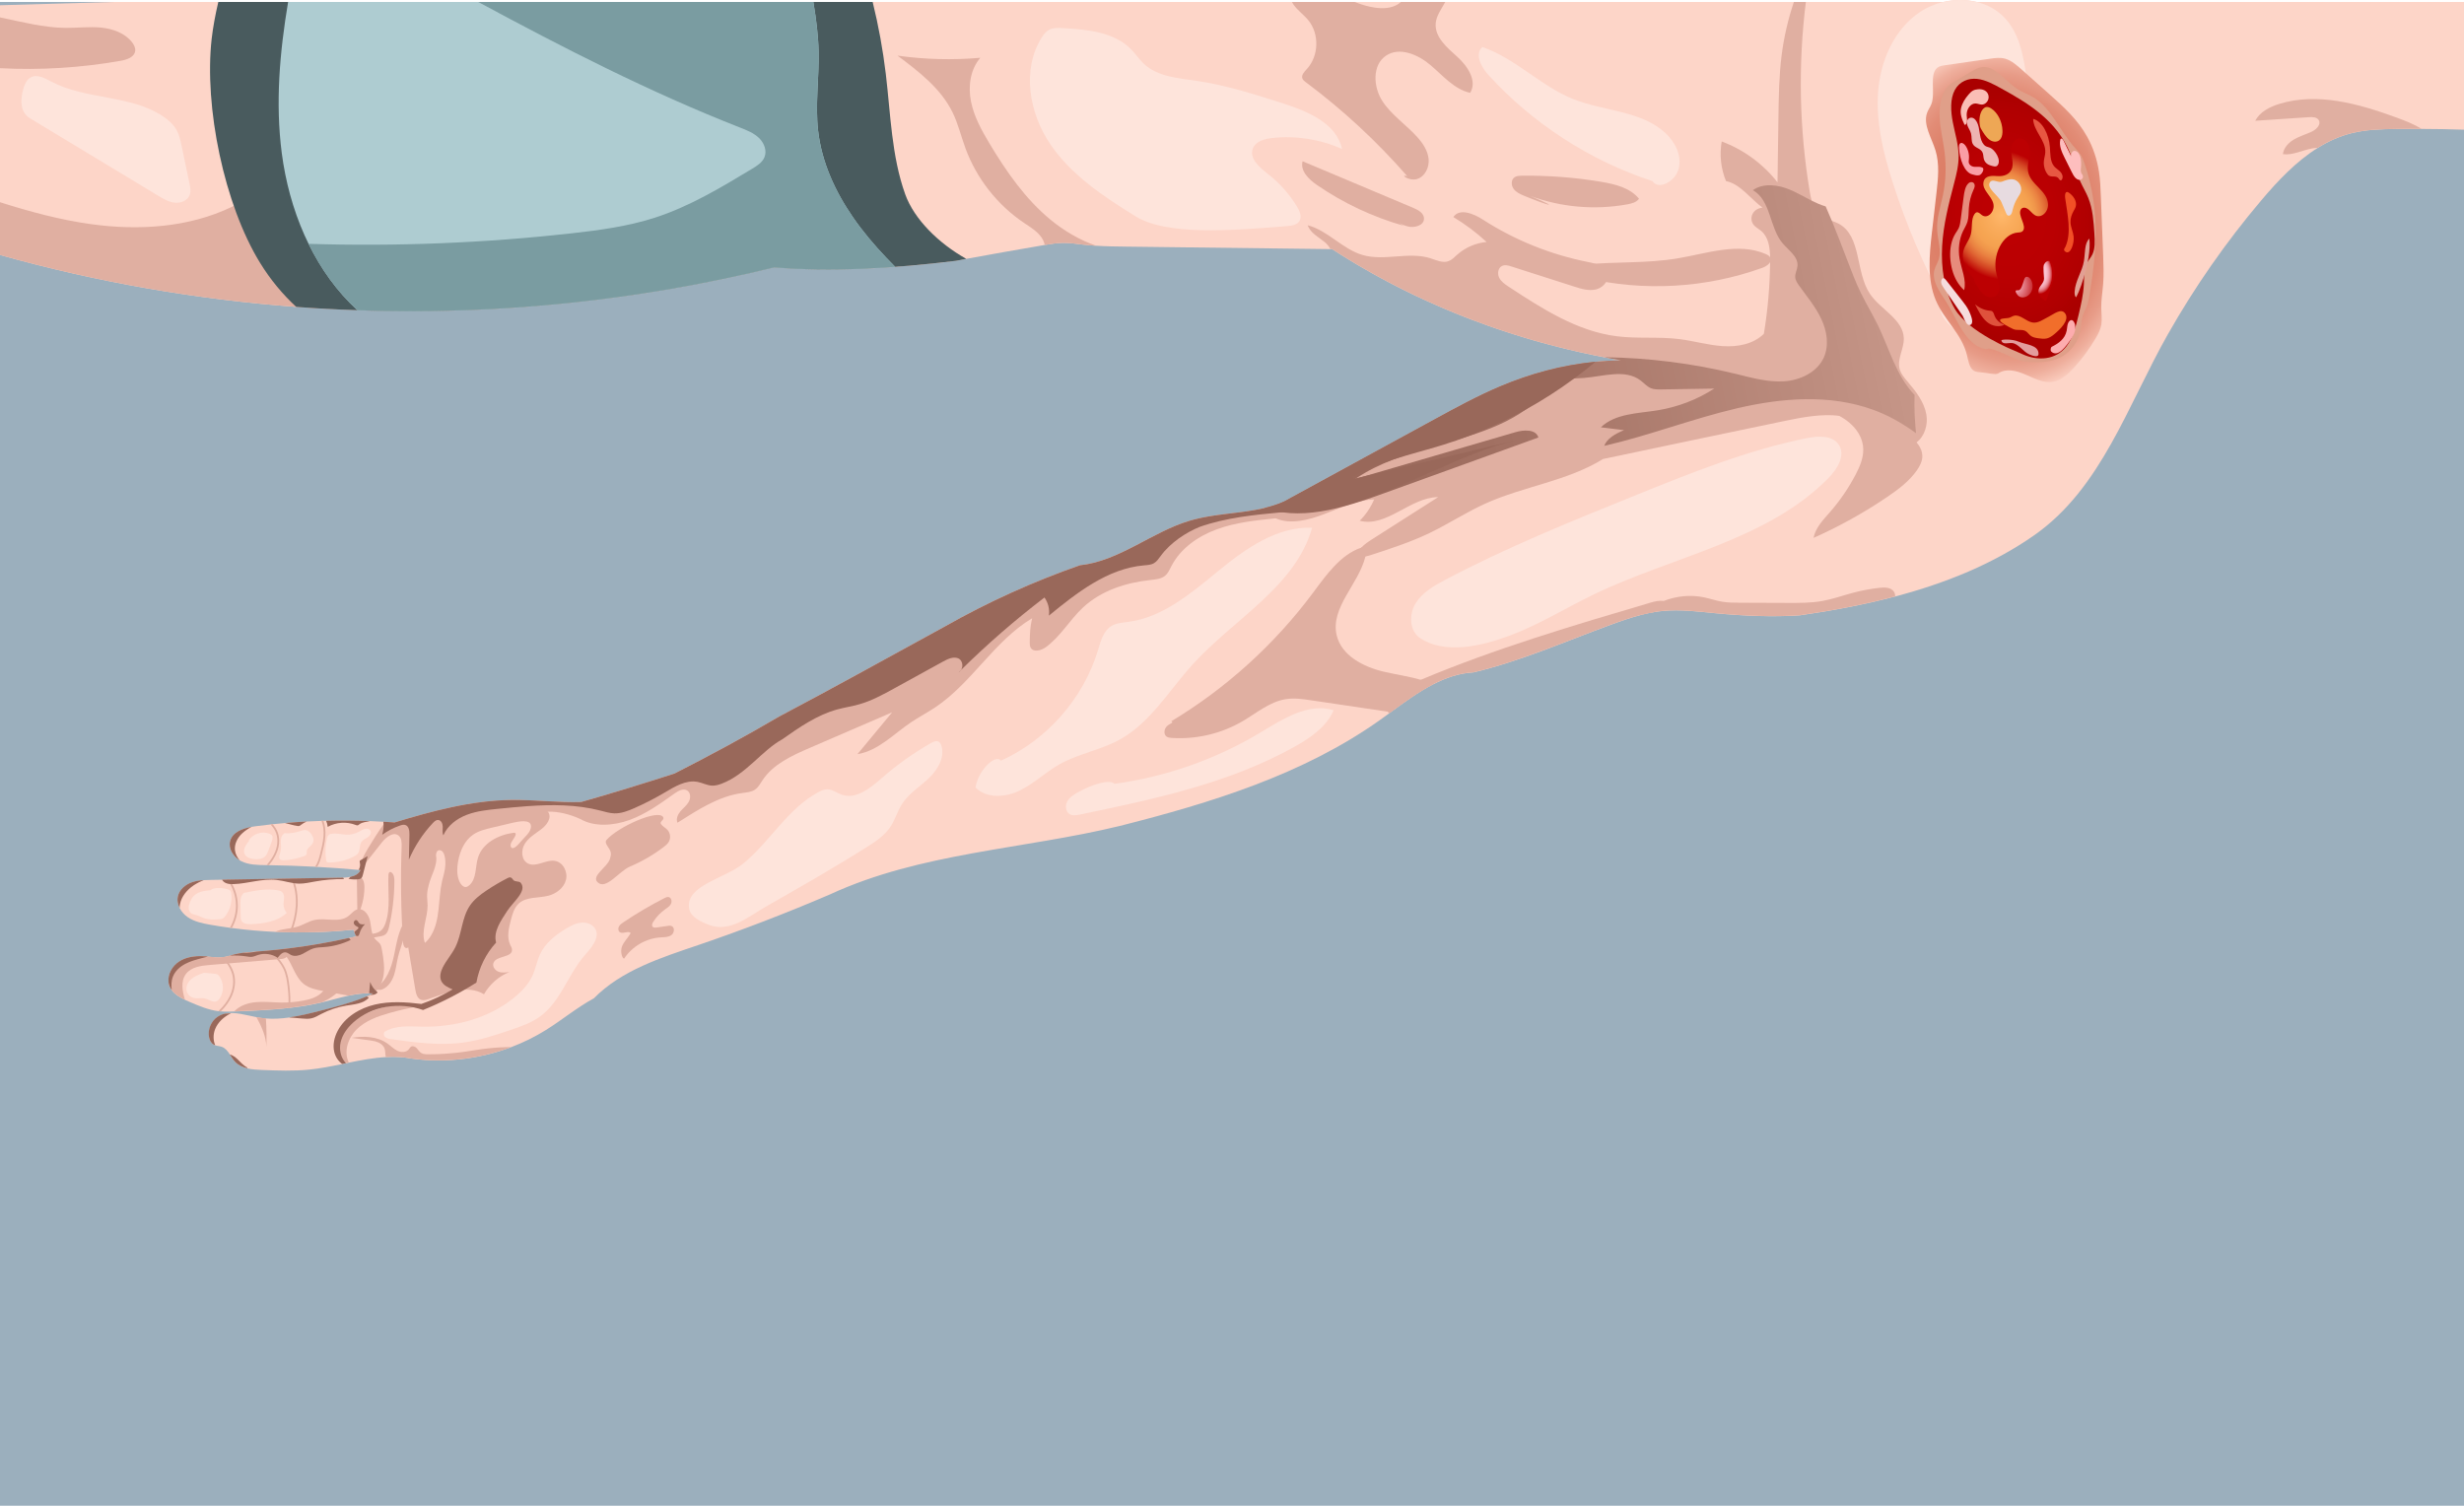 <?xml version="1.0" encoding="utf-8"?>
<!-- Generator: Adobe Illustrator 27.0.0, SVG Export Plug-In . SVG Version: 6.00 Build 0)  -->
<svg version="1.1" id="Слой_1" xmlns="http://www.w3.org/2000/svg" xmlns:xlink="http://www.w3.org/1999/xlink" x="0px" y="0px"
	 viewBox="0 0 1500 916.65" style="enable-background:new 0 0 1500 916.65;" xml:space="preserve">
<style type="text/css">
	.st0{fill:#9BAFBD;}
	.st1{fill:#728694;}
	.st2{fill:#FDD5C8;}
	.st3{fill:#FEE4DB;}
	.st4{fill:#E0AFA1;}
	.st5{fill:#99685A;}
	.st6{fill:#AECCD1;}
	.st7{fill:#7A9CA1;}
	.st8{fill:#495B5E;}
	.st9{fill:url(#SVGID_1_);}
	.st10{fill:#E09F89;}
	.st11{fill:url(#SVGID_00000177486082672599325110000017701917337623557052_);}
	.st12{fill:#F6DCDD;}
	.st13{fill:#E39D9D;}
	.st14{fill:#FDACAE;}
	.st15{fill:#E2A094;}
	.st16{fill:#FEBEBE;}
	.st17{fill:#F16E2B;}
	.st18{fill:#DF523C;}
	.st19{fill:#E78B7C;}
	.st20{fill:url(#SVGID_00000169549571419101209290000014646464014615851452_);}
	.st21{fill:#E7DBE0;}
	.st22{fill:url(#SVGID_00000105399213392192658190000011532225954681327285_);}
	.st23{fill:url(#SVGID_00000163053449475389760070000015837561910640444814_);}
	.st24{fill:#E75742;}
	.st25{fill:#EEA755;}
	.st26{fill:#EEB3B2;}
	.st27{fill:#FA9DA5;}
	.st28{fill:#FABEB5;}
	.st29{fill:#F25026;}
	.st30{fill:url(#SVGID_00000034086951623692788150000008723009784371112082_);}
	.st31{fill:url(#SVGID_00000074440628484199460810000007287508301153619099_);}
	.st32{fill:url(#SVGID_00000112632862391606218190000017868584540457512332_);}
	.st33{fill:url(#SVGID_00000166675920342091082390000015696878404245639052_);}
	.st34{fill:url(#SVGID_00000021809878409691077220000014451620917153087395_);}
	.st35{fill:url(#SVGID_00000155135060634853778690000015909014350224483007_);}
	.st36{fill:url(#SVGID_00000016753659594894391460000007269560093682155664_);}
	.st37{fill:url(#SVGID_00000124855031017802246470000006598502783565948552_);}
	.st38{fill:url(#SVGID_00000053504468767914760760000000952936288490956708_);}
	.st39{fill:url(#SVGID_00000054248881948895744720000004041865258354577079_);}
	.st40{fill:url(#SVGID_00000040569890503562551540000014819207836645737916_);}
	.st41{fill:url(#SVGID_00000093159222149856978670000017796149945759315895_);}
	.st42{fill:url(#SVGID_00000140006442527249254500000000131555548611734689_);}
	.st43{fill:url(#SVGID_00000052797310643847798240000018178637878865568903_);}
	.st44{fill:url(#SVGID_00000010992430552005993280000006640168881888731789_);}
	.st45{fill:url(#SVGID_00000014595917953845909710000013178240008950079149_);}
	.st46{fill:url(#SVGID_00000139257620994772585800000006173407420935123643_);}
	.st47{fill:url(#SVGID_00000158746849068421118490000008414726269303074439_);}
	.st48{fill:url(#SVGID_00000181774058570595523110000018375200484194773638_);}
	.st49{fill:url(#SVGID_00000165219227576420240600000003157206296092893612_);}
	.st50{fill:url(#SVGID_00000141425185853431306220000009479380416838062782_);}
	.st51{fill:url(#SVGID_00000092451228646845140320000014568991649417463942_);}
	.st52{fill:url(#SVGID_00000137129047831896536230000008123541997320944032_);}
	.st53{fill:url(#SVGID_00000096024437280888472390000007152705228240458669_);}
	.st54{fill:url(#SVGID_00000066476221508419931010000011527812464051768231_);}
	.st55{fill:url(#SVGID_00000107584767716657153060000011346179427672940465_);}
	.st56{fill:url(#SVGID_00000123432365217360620140000014865341963041421718_);}
	.st57{fill:url(#SVGID_00000031172052649577342990000004860030722008724124_);}
	.st58{fill:url(#SVGID_00000149363558907230192100000005417774183462080912_);}
	.st59{fill:url(#SVGID_00000171709888514277917080000001033912246310436794_);}
	.st60{opacity:0.4;fill:url(#SVGID_00000092426582136184642180000018077136570685339556_);}
	.st61{fill:url(#SVGID_00000070104231498423531750000016490942505043148181_);}
	.st62{fill:url(#SVGID_00000173844633669925381180000013971805229298319030_);}
	.st63{fill:url(#SVGID_00000136393485853373318500000001123381170818578054_);}
	.st64{fill:url(#SVGID_00000149365277306108260690000002826551569020587168_);}
	.st65{fill:url(#SVGID_00000070105565789651920770000008267638854459731377_);}
	.st66{fill:url(#SVGID_00000045606363710754668970000017141153002828321454_);}
	.st67{fill:url(#SVGID_00000034054388957795615560000000180577166267288966_);}
	.st68{fill:url(#SVGID_00000076598110916848334280000014715301588339028100_);}
	.st69{fill:#AD0000;}
	.st70{fill:url(#SVGID_00000044883518464036715870000014784795954534235297_);}
	.st71{fill:url(#SVGID_00000138538571724635967720000003865373854961585826_);}
	.st72{fill:url(#SVGID_00000029736455246751072860000010460619633363836842_);}
	.st73{fill:url(#SVGID_00000035515566242699282190000005464889835144131504_);}
	.st74{fill:url(#SVGID_00000106119502237518825710000016391868112491094957_);}
	.st75{fill:#BF9184;}
	.st76{fill:none;stroke:#FDD5C8;stroke-miterlimit:10;}
	.st77{fill:url(#SVGID_00000088840219161890232540000014103805908367284878_);}
	.st78{fill:url(#SVGID_00000044177961586049255860000012624347045310012321_);}
	.st79{fill:url(#SVGID_00000013174983287107738560000008484694613581734283_);}
	.st80{fill:url(#SVGID_00000136376093640593397160000013352472804327699111_);}
	.st81{fill:url(#SVGID_00000008865275166514116770000002349161645484916902_);}
	.st82{fill:url(#SVGID_00000183247957917129533450000010006369086891839108_);}
	.st83{fill:url(#SVGID_00000032608109951705185990000005711074211358386837_);}
	.st84{fill:url(#SVGID_00000062911763414000989870000005933193175492679839_);}
	.st85{fill:url(#SVGID_00000105403364758856254760000010483806252559518650_);}
	.st86{fill:url(#SVGID_00000074410145425341257120000002085312811186822309_);}
	.st87{fill:none;stroke:#E0AFA1;stroke-miterlimit:10;}
	.st88{fill:#59767A;}
	.st89{fill:none;}
	.st90{fill:#314042;}
	.st91{fill:url(#SVGID_00000027589266876312788970000009648442578503364493_);}
	.st92{fill:url(#SVGID_00000042002991547308930560000004967351766499223432_);}
	.st93{fill:url(#SVGID_00000034050763249553564840000006491397475586619038_);}
	.st94{fill:url(#SVGID_00000015343026853607441260000004639461293627459989_);}
	.st95{fill:url(#SVGID_00000110448628904593877020000003529073180994381191_);}
	.st96{fill:none;stroke:#99685A;stroke-miterlimit:10;}
	.st97{fill:#F2CEC4;}
	.st98{fill:#E1AFA1;}
	.st99{fill:url(#SVGID_00000144309936901744005300000000825448097561964209_);}
	.st100{fill:url(#SVGID_00000170986437735296031060000013474453317725445552_);}
	.st101{fill:url(#SVGID_00000096049128351814105090000010300475944060080045_);}
	.st102{fill:url(#SVGID_00000143618880967082945310000012511169888143520681_);}
	.st103{fill:url(#SVGID_00000062180950289021609460000007311869540687229067_);}
	.st104{fill:url(#SVGID_00000022522073192277354530000011959738335774290570_);}
	.st105{fill:url(#SVGID_00000019666887278799537110000002300562598049905833_);}
	.st106{fill:url(#SVGID_00000183933899092701336730000014806519111728688562_);}
	.st107{fill:url(#SVGID_00000039817084363948818530000008719140758919590064_);}
	.st108{fill:url(#SVGID_00000019659305697333787440000013402862294586492828_);}
	.st109{fill:#E39F8D;}
	.st110{fill:#C2553C;}
	.st111{fill:url(#SVGID_00000150822560551342872930000017861243199991237509_);}
	.st112{fill:url(#SVGID_00000012440338554120616520000012251308301047742637_);}
	.st113{fill:url(#SVGID_00000060727565108191980560000006004968308250328214_);}
	.st114{fill:#AD4024;}
	.st115{fill:url(#SVGID_00000139253273353403925500000008789519998457230265_);}
	.st116{fill:url(#SVGID_00000154403815332254280010000007545982741482793630_);}
	.st117{fill:url(#SVGID_00000146499610541102016190000011397437577851806081_);}
	.st118{opacity:0.561;fill:#FFFFFF;}
	.st119{fill:#FFFFFF;}
	.st120{fill:#FFF1ED;}
	.st121{fill:#E6D7D3;}
	.st122{opacity:0.439;fill:#E0AFA1;}
	.st123{fill:#FFD3C7;}
	.st124{opacity:0.341;fill:#AAAD66;}
	.st125{opacity:0.231;fill:#FFFFFF;}
	.st126{fill:#23282B;}
	.st127{fill:none;stroke:#99685A;stroke-linecap:round;stroke-linejoin:round;stroke-miterlimit:10;}
	.st128{fill:#495760;}
	.st129{fill:#353A3E;}
	.st130{fill:#3A474F;}
	.st131{fill:#709EB8;}
	.st132{fill:#8BB0C5;}
	.st133{fill:#31556B;}
	.st134{fill:#4E768F;}
	.st135{fill:#263F4F;}
	.st136{fill:#576975;}
	.st137{fill:none;stroke:#3A474F;stroke-miterlimit:10;}
	.st138{fill:#2F3943;}
	.st139{fill:#C78D7D;}
	.st140{fill:#421D13;}
	.st141{fill:#5E3E35;}
	.st142{fill:#806158;}
	.st143{fill:#EFC3B6;}
	.st144{fill:#C79789;}
	.st145{fill:none;stroke:#EFC3B6;stroke-miterlimit:10;}
	.st146{fill:#69483F;}
	.st147{fill:none;stroke:#806158;stroke-width:3;stroke-linecap:round;stroke-linejoin:round;stroke-miterlimit:10;}
	.st148{fill:#E8E8E8;}
	.st149{fill:#BACAD9;}
	.st150{fill:#694034;}
	.st151{fill:#658F85;}
	.st152{fill:#407065;}
	.st153{fill:#323C42;}
	.st154{fill:#B4CADE;}
	.st155{opacity:0.329;fill:#C75B63;}
	.st156{fill:none;stroke:#5E3E35;stroke-width:4;stroke-linecap:round;stroke-linejoin:round;stroke-miterlimit:10;}
	.st157{fill:#4C6270;}
	.st158{fill:#7A4A3D;}
	.st159{fill:#252E37;}
	.st160{fill:#3E4852;}
	.st161{fill:none;stroke:#E0AFA1;stroke-linecap:round;stroke-linejoin:round;stroke-miterlimit:10;}
	.st162{fill:#BA8677;}
	.st163{fill:#313B45;}
	.st164{fill:none;stroke:#4E768F;stroke-miterlimit:10;}
	.st165{fill:#193646;}
	.st166{opacity:0.188;fill:#FFFFFF;}
	.st167{fill:none;stroke:#421D13;stroke-miterlimit:10;}
	.st168{opacity:0.22;fill:#1390D4;}
	.st169{opacity:0.239;fill:#027DCF;}
	.st170{opacity:0.322;fill:#FFFFFF;}
	.st171{fill:#CFCFCF;}
	.st172{fill:url(#SVGID_00000040542305914825589930000009503784315863840669_);}
	.st173{fill:url(#SVGID_00000015351965891985604400000017533965788404547773_);}
	.st174{opacity:0.749;fill:url(#SVGID_00000103232338271826285440000001602817975386382747_);}
	.st175{fill:url(#SVGID_00000105412484035446430010000013207828498040934077_);}
	.st176{fill:url(#SVGID_00000116200541285617421150000008019288203764382646_);}
	.st177{fill:#821111;}
	.st178{fill:url(#SVGID_00000014608201814632946460000016544750702601271960_);}
	.st179{fill:#BC0002;}
	.st180{fill:url(#SVGID_00000063624318385724570010000011021353933476142006_);}
	.st181{fill:url(#SVGID_00000049919662651978133600000003569423636664088200_);}
	.st182{fill:url(#SVGID_00000136408994223100219760000002091589379321764767_);}
</style>
<g>
	<g>
		<g>
			<rect y="1.21" class="st0" width="1500" height="915.44"/>
			<g>
				<path class="st2" d="M1500,78.95V1.21h-296.55c-6.6-1.63-13.72-1.59-20.47,0H68.79L0,3.2v152.02
					c59.15,16.57,119.61,27.08,180.36,31.6c5.57,0.42,11.14,0.78,16.71,1.09c0.66,0.03,1.31,0.08,1.97,0.11
					c0.66,0.04,1.32,0.08,1.97,0.1c1.91,0.1,3.82,0.2,5.72,0.29c1.87,0.09,3.74,0.18,5.6,0.24c0.03,0.01,0.08,0.01,0.11,0
					c1.71,0.07,3.42,0.13,5.13,0.19c0.2,0.01,0.41,0.01,0.61,0.02c0.83,0.04,1.65,0.07,2.48,0.09c0.19,0.01,0.39,0.02,0.57,0.01
					c1.21,0.03,2.44,0.07,3.65,0.1c0.6,0.02,1.19,0.03,1.79,0.04c1.01,0.03,2.03,0.06,3.04,0.08c0.99,0.02,1.99,0.04,2.99,0.06
					c1.03,0.02,2.05,0.04,3.08,0.06c2.02,0.03,4.04,0.06,6.07,0.08c5.75,0.04,11.5,0.04,17.26-0.01c1.17-0.01,2.34-0.02,3.51-0.04
					c0.4,0.01,0.79,0,1.18-0.01c0.04,0,0.09,0,0.13-0.01c1.21-0.01,2.43-0.03,3.64-0.06c0.77-0.01,1.53-0.02,2.31-0.04
					c0.23-0.01,0.46-0.01,0.7-0.01c0.73-0.02,1.46-0.04,2.19-0.06c1.49-0.04,2.98-0.08,4.46-0.12c0.92-0.03,1.83-0.06,2.75-0.09
					c0.46-0.01,0.93-0.03,1.38-0.04c1.65-0.06,3.32-0.12,4.97-0.18c1.1-0.04,2.19-0.09,3.29-0.14c0.72-0.02,1.44-0.06,2.17-0.09
					c0.03,0,0.07,0,0.1-0.01c0.1,0,0.2,0,0.29-0.01c0.79-0.03,1.59-0.07,2.38-0.11c1.44-0.07,2.88-0.14,4.32-0.21
					c2.1-0.11,4.18-0.23,6.28-0.35c0.15-0.01,0.3-0.02,0.45-0.03c0.08,0,0.17,0,0.24-0.01c1.25-0.08,2.48-0.15,3.72-0.23
					c0.39-0.02,0.77-0.06,1.17-0.08c1.07-0.07,2.14-0.14,3.22-0.21c0.31-0.02,0.64-0.04,0.96-0.07c0.72-0.06,1.44-0.11,2.17-0.15
					c0.02,0,0.04-0.01,0.08-0.01c0.79-0.06,1.59-0.11,2.38-0.17c0.08-0.01,0.17-0.02,0.25-0.02c2.08-0.17,4.17-0.33,6.25-0.5
					c3.4-0.28,6.81-0.57,10.2-0.89c0.34-0.03,0.67-0.06,1.01-0.1c0.07,0,0.14,0,0.21-0.02c1.8-0.17,3.6-0.34,5.39-0.52
					c0.51-0.04,1-0.1,1.51-0.15c0.35-0.03,0.69-0.07,1.04-0.11c1.37-0.13,2.75-0.28,4.11-0.43c0.39-0.03,0.77-0.08,1.16-0.12
					c0.99-0.1,1.99-0.21,2.98-0.33c0,0,0.01,0,0.02,0c0.26-0.02,0.54-0.06,0.82-0.09c0.02,0,0.04,0,0.07-0.01
					c1.7-0.19,3.39-0.39,5.08-0.58c0.29-0.03,0.56-0.07,0.85-0.1c0.33-0.04,0.67-0.08,1-0.12c0.44-0.06,0.89-0.11,1.35-0.17
					c1.76-0.21,3.54-0.43,5.31-0.66c0.09-0.01,0.19-0.02,0.28-0.03c1.95-0.25,3.89-0.51,5.83-0.77c0.34-0.04,0.69-0.09,1.04-0.13
					c1.16-0.15,2.31-0.32,3.46-0.49c1.76-0.24,3.53-0.5,5.29-0.75c0.98-0.14,1.96-0.29,2.94-0.43c0.26-0.04,0.53-0.08,0.78-0.12
					c0.72-0.11,1.44-0.22,2.16-0.33c0.17-0.01,0.33-0.04,0.49-0.07c1.75-0.26,3.52-0.54,5.27-0.82c0.14-0.02,0.28-0.04,0.41-0.07
					c1.27-0.2,2.54-0.41,3.79-0.62c1.28-0.21,2.55-0.42,3.83-0.63c1.27-0.22,2.55-0.43,3.82-0.65c1.27-0.21,2.53-0.43,3.78-0.65
					c0.74-0.12,1.47-0.25,2.21-0.4c0.55-0.09,1.09-0.19,1.64-0.29c0.51-0.09,1.01-0.18,1.52-0.28c0.17-0.02,0.33-0.06,0.5-0.09
					c0.6-0.11,1.2-0.22,1.8-0.33c3.81-0.71,7.62-1.42,11.43-2.18c0.41-0.08,0.82-0.15,1.22-0.24c1.89-0.37,3.76-0.75,5.65-1.14
					c0.95-0.2,1.9-0.4,2.85-0.6c2.98-0.62,5.94-1.25,8.91-1.91c1.39-0.3,2.78-0.61,4.17-0.93c0.01,0.01,0.01,0,0.01,0
					c0.79-0.17,1.59-0.34,2.38-0.53c0.17-0.03,0.33-0.07,0.5-0.11c0.55-0.12,1.1-0.25,1.64-0.38c2.27-0.52,4.54-1.05,6.82-1.59
					c0.03,0,0.07-0.01,0.11-0.02c2.23-0.53,4.44-1.07,6.67-1.61c10.42,0.89,21.36,1.3,32.66,1.3c1.78,0,3.57-0.01,5.37-0.03
					c0.53,0,1.06-0.01,1.59-0.02c1.03-0.01,2.05-0.03,3.09-0.06c0.28,0,0.54,0,0.82-0.01h0.15c0.11-0.01,0.22-0.01,0.33-0.02
					c0.04,0.01,0.08,0.01,0.12,0c0.55-0.01,1.1-0.02,1.65-0.04c1.05-0.02,2.1-0.04,3.14-0.09c0.13,0,0.28,0,0.42-0.01
					c0.33-0.01,0.66-0.02,1-0.03c0.19,0,0.37-0.01,0.57-0.02c0.39-0.01,0.77-0.02,1.16-0.04c0.09,0,0.18,0,0.26-0.01h0.18
					c0.23-0.01,0.47-0.02,0.71-0.03c0.46-0.01,0.94-0.03,1.41-0.06c0.26-0.01,0.52-0.02,0.78-0.03c1.63-0.08,3.28-0.15,4.93-0.24
					c0.3-0.01,0.6-0.02,0.89-0.04c1.22-0.07,2.45-0.13,3.67-0.21c0.39-0.02,0.77-0.04,1.17-0.07c0.21-0.01,0.42-0.03,0.64-0.04
					c0.54-0.03,1.08-0.07,1.63-0.1c0.24-0.02,0.5-0.03,0.74-0.06c1.26-0.08,2.51-0.17,3.78-0.26c0.23-0.01,0.46-0.02,0.7-0.04
					c4.53-0.33,9.09-0.72,13.65-1.14c1.92-0.18,3.85-0.36,5.78-0.56c2.54-0.25,5.08-0.52,7.62-0.81c3.31-0.36,6.62-0.75,9.93-1.16
					c2.04-0.4,4.14-0.79,6.3-1.2c14.12-2.65,30.58-5.48,47.05-8.33c0.23-0.04,0.47-0.08,0.71-0.12c3.81-0.64,7.62-1.27,11.47-1.28
					c4.08-0.02,8.14,0.63,12.2,1.09c2.55,0.29,5.11,0.51,7.67,0.66c0.01,0,0.01,0,0.02,0c6.09,0.38,12.22,0.45,18.32,0.53
					c41.43,0.51,82.84,1,124.26,1.51c0.35,0,0.71,0.01,1.06,0.01c1.44,0.94,2.9,1.88,4.36,2.79c0.32,0.21,0.64,0.41,0.96,0.61
					c1.54,0.97,3.09,1.94,4.65,2.89c1.67,1.03,3.34,2.03,5.02,3.02c0.65,0.39,1.3,0.77,1.96,1.15c2.51,1.49,5.05,2.94,7.6,4.36
					c1.11,0.62,2.23,1.24,3.34,1.84c0.85,0.49,1.7,0.95,2.56,1.4c1.11,0.62,2.24,1.21,3.37,1.8c0.09,0.06,0.18,0.11,0.26,0.14
					c1.1,0.58,2.21,1.16,3.32,1.73c0.92,0.49,1.83,0.95,2.75,1.41c1.33,0.68,2.68,1.36,4.03,2.02c1.48,0.74,2.96,1.46,4.44,2.17
					c0.08,0.04,0.17,0.09,0.25,0.12c0.83,0.41,1.68,0.82,2.51,1.21c1.8,0.85,3.6,1.69,5.4,2.5c0.57,0.26,1.16,0.52,1.73,0.78
					c2.35,1.08,4.72,2.13,7.09,3.14c1.12,0.5,2.26,0.98,3.4,1.46c1.71,0.72,3.42,1.43,5.13,2.14c1.11,0.46,2.23,0.9,3.34,1.35
					c0.87,0.35,1.74,0.69,2.61,1.04c1.16,0.46,2.32,0.92,3.49,1.36c0.34,0.14,0.68,0.26,1.03,0.4c3.5,1.33,7,2.63,10.53,3.87
					c0.11,0.04,0.21,0.08,0.32,0.11c1.43,0.52,2.87,1.01,4.3,1.5c0.22,0.09,0.45,0.17,0.67,0.23c1.39,0.47,2.77,0.94,4.16,1.39
					c0.88,0.3,1.76,0.58,2.65,0.87c1.38,0.45,2.77,0.9,4.16,1.33c1.47,0.46,2.94,0.92,4.41,1.36c0.32,0.11,0.63,0.2,0.95,0.29
					c0.9,0.28,1.81,0.54,2.72,0.82c0.93,0.29,1.85,0.55,2.78,0.82c1.67,0.47,3.32,0.95,4.99,1.41c0.01,0.01,0.02,0.01,0.04,0.01
					c1.8,0.5,3.61,0.99,5.42,1.47c1.8,0.47,3.61,0.95,5.42,1.4c0,0,0.01,0.02,0.02,0.01c0.01,0.01,0.01,0.01,0.02,0h0.01
					c1.81,0.46,3.62,0.92,5.44,1.35c1.59,0.39,3.19,0.76,4.78,1.12c0.17,0.06,0.33,0.09,0.5,0.11c0.63,0.17,1.26,0.31,1.9,0.44
					c0.04,0.02,0.1,0.03,0.17,0.03c1.17,0.25,2.32,0.52,3.49,0.77c0.01,0.01,0.01,0.01,0.02,0.01c0.11,0.03,0.23,0.06,0.34,0.07
					c0.02,0.01,0.03,0.02,0.06,0.01c1.76,0.39,3.54,0.76,5.32,1.13c1.81,0.36,3.63,0.73,5.44,1.08c0.01-0.01,0.01-0.01,0.02,0
					c0.01-0.01,0.01-0.01,0.02,0h0.01c1.39,0.28,2.77,0.54,4.16,0.81c1.95,0.36,3.9,0.71,5.86,1.05c-5.33,0.09-10.56,0.4-15.71,0.92
					c-20.42,2.04-39.49,7.29-57.5,14.88c-14,5.9-27.35,13.2-40.69,20.48c-30.3,16.53-60.58,33.07-90.88,49.6
					c-0.55,0.25-1.1,0.5-1.65,0.72c-0.41,0.18-0.82,0.34-1.22,0.5c-0.01,0.01-0.02,0.01-0.03,0.01c-0.23,0.1-0.47,0.19-0.72,0.28
					c-0.03,0.01-0.06,0.02-0.09,0.03c-0.43,0.17-0.86,0.32-1.29,0.46c-1.14,0.4-2.28,0.76-3.43,1.09c-0.53,0.15-1.06,0.31-1.6,0.44
					c-0.74,0.2-1.49,0.39-2.23,0.56h-0.01c-0.41,0.1-0.82,0.2-1.21,0.28c-0.39,0.09-0.77,0.18-1.16,0.25
					c-0.12,0.03-0.24,0.06-0.37,0.08c-0.93,0.19-1.84,0.36-2.77,0.53c-0.93,0.18-1.86,0.33-2.8,0.47c-0.94,0.15-1.89,0.3-2.83,0.43
					c-0.98,0.14-1.96,0.28-2.94,0.41c-1.56,0.21-3.1,0.4-4.65,0.58c-1.75,0.22-3.51,0.43-5.26,0.65c-1.43,0.18-2.86,0.36-4.28,0.56
					c-0.56,0.08-1.12,0.15-1.7,0.24c-1.04,0.15-2.06,0.31-3.08,0.49c-0.79,0.12-1.58,0.26-2.37,0.41c-0.88,0.17-1.76,0.33-2.64,0.51
					c-0.84,0.18-1.68,0.36-2.51,0.56c-0.13,0.02-0.26,0.06-0.4,0.1c-0.39,0.09-0.77,0.18-1.15,0.28c-0.39,0.09-0.76,0.19-1.15,0.3
					c-0.67,0.18-1.35,0.36-2.02,0.56c-23.18,6.86-42.83,24.62-66.87,27.14c-28.03,9.78-55.93,22.33-82.42,37.37
					c-32.65,17.79-66.4,36.65-100.6,54.67c-20.68,12.13-42.13,23.76-63.89,34.79c-19.5,6.26-38.06,12.01-56.75,17.29
					c-14.18,0.46-28.4-1.44-42.62-1.25c-24.55,0.34-48.53,6.9-71.01,13.71c-1.56-0.12-3.11-0.23-4.67-0.33
					c-0.3-0.02-0.61-0.04-0.9-0.07c-0.41-0.02-0.82-0.06-1.22-0.08c-2.74-0.17-5.47-0.3-8.21-0.41c-8.88-0.36-17.77-0.43-26.66-0.2
					c-0.53,0.01-1.06,0.02-1.6,0.04c-0.39,0-0.78,0.01-1.17,0.03c-3,0.09-6.01,0.22-9.01,0.39c-4.41,0.23-8.82,0.54-13.24,0.93
					h-0.01c-2.49,0.21-4.99,0.45-7.47,0.72c-0.45,0.04-0.89,0.09-1.33,0.14c-3.02,0.32-6.03,0.68-9.04,1.08
					c-0.81,0.11-1.64,0.23-2.48,0.39c-0.01-0.01-0.01,0-0.02,0c-5.68,1.04-11.59,3.29-13.03,8.65c-1.2,4.5,1.72,9.22,5.75,11.68
					h0.01c0.35,0.22,0.69,0.42,1.06,0.6c4.56,2.24,9.84,2.29,14.91,2.36c0.15,0,0.3,0,0.45,0.01h0.01c0.47,0,0.95,0.01,1.42,0.02
					c9.34,0.13,18.7,0.45,28.03,0.96c0.44,0.02,0.87,0.04,1.3,0.08h0.01c8.43,0.46,16.84,1.07,25.24,1.84
					c0.39,0.03,0.78,0.07,1.17,0.1c-1.09,2.4-3.46,3.57-6.13,4.14c-1.42,0.3-2.94,0.43-4.39,0.49c-0.28,0.01-0.54,0.01-0.82,0.02
					c-9.88,0.17-19.75,0.32-29.64,0.49c-0.4,0.01-0.79,0.01-1.19,0.02c-12.56,0.21-25.13,0.42-37.69,0.63
					c-0.45,0-0.92,0.01-1.37,0.02c-1.03,0.02-2.05,0.03-3.08,0.06c-2.11,0.03-4.22,0.07-6.33,0.1c-1.6,0.02-3.22,0.06-4.82,0.17
					c-2.49,0.17-4.95,0.53-7.29,1.37c-3.85,1.38-7.38,4.3-8.37,8.27c-0.62,2.47-0.15,5.03,1,7.31c1.08,2.16,2.79,4.08,4.78,5.47
					c4.08,2.85,9.12,3.88,14.02,4.74c3.93,0.68,7.86,1.3,11.81,1.82c0.4,0.07,0.79,0.12,1.19,0.15c8.78,1.17,17.59,1.94,26.4,2.35
					h0.01c2.91,0.13,5.82,0.23,8.74,0.28c0.4,0.02,0.79,0.02,1.19,0.02c0.69,0.01,1.38,0.02,2.07,0.02c2.6,0.02,5.21,0.01,7.8-0.02
					c2.32-0.03,4.62-0.09,6.92-0.18c0.87-0.03,1.73-0.08,2.59-0.11c0.32-0.01,0.64-0.02,0.96-0.04c0.57-0.03,1.15-0.06,1.72-0.09
					c0.23-0.01,0.45-0.02,0.68-0.03c0.55-0.03,1.1-0.06,1.65-0.1c0.09,0,0.19-0.01,0.28-0.02c0.73-0.04,1.46-0.09,2.18-0.14
					c0.01,0.01,0.02,0.01,0.03,0c0.36-0.01,0.72-0.04,1.07-0.08c0.01,0.01,0.01,0,0.01,0c0.52-0.03,1.04-0.07,1.56-0.11
					c0.3-0.02,0.6-0.04,0.88-0.08c2.42-0.19,4.83-0.41,7.24-0.65c0.19,0.46,0.37,0.93,0.55,1.39c0.3,0.74,0.58,1.48,0.87,2.22
					c0.08,0.18,0.14,0.34,0.21,0.52c-1.43,0.33-2.87,0.66-4.3,0.97c-12.24,2.72-24.62,4.85-37.06,6.39
					c-1.53,0.19-3.08,0.36-4.61,0.53c-4.67,0.52-9.33,0.96-14.01,1.3c-0.24,0.02-0.47,0.03-0.72,0.06h-0.01
					c-1.97,0.14-3.95,0.29-5.91,0.49c-0.65,0.07-1.31,0.14-1.96,0.23h-0.08c-0.01,0.01-0.01,0.01-0.02,0.01c0,0,0-0.01-0.01-0.01
					c-0.65,0.08-1.3,0.18-1.94,0.29c-0.58,0.1-1.17,0.2-1.75,0.32c-0.07,0.01-0.14,0.02-0.22,0.04c-0.25,0.06-0.51,0.11-0.75,0.17
					c-0.25,0.06-0.52,0.11-0.77,0.18c-0.49,0.12-0.97,0.25-1.44,0.39c-0.49,0.13-0.96,0.26-1.44,0.4c-0.92,0.24-1.83,0.49-2.76,0.66
					c-0.2,0.04-0.41,0.08-0.61,0.11h-0.01c-0.23,0.04-0.46,0.08-0.71,0.11c-0.21,0.02-0.41,0.04-0.62,0.06
					c-0.01,0.01-0.03,0.01-0.04,0c-0.02,0.01-0.04,0.01-0.07,0.01c-0.12,0.02-0.24,0.03-0.36,0.03h-0.08
					c-0.09,0.01-0.18,0.01-0.26,0.01c-0.36,0.03-0.73,0.03-1.09,0.03c-0.32,0-0.64-0.01-0.96-0.02c-0.53-0.01-1.07-0.04-1.61-0.09
					c-0.38-0.02-0.75-0.06-1.13-0.1c-0.36-0.03-0.73-0.07-1.09-0.11c-0.6-0.06-1.18-0.12-1.76-0.18c-0.28-0.03-0.54-0.06-0.82-0.08
					c-5.11-0.42-10.49-0.11-15.04,2.15h-0.01c-0.56,0.28-1.09,0.58-1.62,0.92c-4.22,2.68-7.16,7.82-6.5,12.65
					c0.09,0.72,0.26,1.43,0.52,2.13c0.35,0.95,0.84,1.81,1.41,2.6c1.93,2.63,4.93,4.43,8.05,5.91h0.01
					c0.95,0.46,1.91,0.88,2.85,1.28c5.67,2.43,11.43,4.88,17.54,5.64c0.02,0,0.06,0.01,0.08,0.01c0.45,0.06,0.9,0.1,1.37,0.13h0.01
					c2.71,0.22,5.45,0.14,8.17,0.04c0.33-0.01,0.66-0.02,0.99-0.03c5.47-0.22,10.96-0.44,16.43-0.77c2.36-0.14,4.72-0.3,7.07-0.49
					c0.34-0.02,0.68-0.04,1.03-0.09c1.09-0.09,2.18-0.19,3.26-0.29c1.32-0.12,2.65-0.26,3.96-0.41c0.38-0.03,0.75-0.08,1.13-0.12
					c1.09-0.12,2.18-0.25,3.28-0.41c0.9-0.12,1.82-0.24,2.72-0.37c1.24-0.19,2.48-0.38,3.72-0.58c1.07-0.19,2.14-0.38,3.2-0.58
					c2.15-0.41,4.29-0.86,6.42-1.37c0.13-0.03,0.25-0.07,0.39-0.09c0.01-0.01,0.01-0.01,0.02-0.01c5.28-1.28,10.55-2.86,15.87-3.99
					h0.01c4.18-0.89,8.38-1.51,12.63-1.48c0.29,0,0.57,0.01,0.86,0.02c0.14,0,0.28,0.01,0.42,0.01c0.43,0.01,0.86,0.03,1.28,0.07
					c-0.6,0.29-1.2,0.56-1.8,0.84c-0.26,0.12-0.52,0.24-0.78,0.35c-0.53,0.23-1.06,0.46-1.59,0.68c-0.49,0.21-0.96,0.4-1.44,0.6
					c0,0,0,0-0.01,0h-0.01c0,0,0,0.01-0.01,0.01c-8.35,3.38-17.11,5.64-25.84,7.89c-6.54,1.68-13.21,3.36-19.91,4.29
					c-4.68,0.65-9.38,0.94-14.04,0.57c-1.59-0.12-3.18-0.31-4.76-0.6c-0.33-0.06-0.66-0.12-0.99-0.19
					c-6.36-1.22-13.2-3.43-19.11-2.11c-0.01,0.01-0.02,0.01-0.03,0.01c-1.6,0.36-3.13,0.99-4.57,1.96
					c-3.9,2.65-6.01,7.72-5.12,12.35c0.34,1.79,1.18,3.6,2.76,4.5c0.32,0.18,0.64,0.32,0.98,0.43c1.28,0.42,2.7,0.45,3.97,0.92
					c2.2,0.79,3.6,2.64,4.91,4.64c1.01,1.54,1.97,3.19,3.22,4.51c1.95,2.06,4.49,3.23,7.26,3.92c2.85,0.71,5.93,0.88,8.86,1
					c9.66,0.38,19.37,0.76,29-0.22c6.73-0.68,13.41-2.02,20.07-3.39l2.3-0.49c0.04-0.01,0.09-0.02,0.13-0.02h0.07
					c0.33-0.08,0.64-0.14,0.97-0.22c0.01,0.01,0.02,0.01,0.02,0c7.7-1.58,15.39-3.07,23.07-3.47c3.85-0.23,7.7-0.18,11.56,0.26
					c21.62,3.74,44.21,1.43,64.72-6.33c7.35-2.78,14.43-6.25,21.1-10.41c9.89-6.15,18.88-13.7,29.23-19.32
					c16.88-17.13,40.88-24.71,63.63-32.45c27.19-9.26,54.02-19.6,80.17-30.83c55.1-25.48,117.77-27.41,176.37-41.65
					c55.48-14.04,111.42-31.22,158.12-64.31c1.91-1.36,3.83-2.75,5.75-4.15c0.39-0.29,0.78-0.57,1.18-0.86
					c8.29-6.06,16.71-12.23,25.62-16.84c7.81-4.04,15.98-6.87,24.77-7.33c28.58-6.85,55.63-18.76,83.21-28.91
					c6.17-2.26,12.4-4.46,18.75-6.08c2.57-0.66,5.17-1.24,7.8-1.67c1.75-0.31,3.53-0.54,5.32-0.72c10.69-1.04,21.43,0.34,32.12,1.37
					c17.45,1.67,34.97,2.38,51.28,1.3c19.39-2.79,39.02-6.43,58.18-11.5c30.49-8.06,59.78-19.79,84.99-37.57
					c40.42-28.5,56.44-78.75,80.81-121.79c16.39-28.95,35.49-56.36,56.98-81.75c10.1-11.96,21.31-23.8,34.43-31.99
					c6.34-3.96,13.12-7.06,20.46-8.9c8.86-2.23,18.08-2.49,27.21-2.59c5.19-0.07,10.4-0.08,15.6-0.04
					C1482.81,78.49,1491.41,78.66,1500,78.95z"/>
				<path class="st3" d="M609.29,463.09c28.14-12.68,50.32-37.96,59.21-67.52c1.61-5.35,3.17-11.35,7.89-14.34
					c3.17-2.01,7.1-2.19,10.82-2.7c21.11-2.92,38.29-17.74,54.79-31.23c16.5-13.49,35.49-26.88,56.79-26.04
					c-10.15,35.87-47.54,55.5-72.62,83.08c-14.49,15.94-25.86,35.73-44.78,46.04c-11.59,6.31-25.09,8.48-36.57,14.99
					c-8.37,4.75-15.41,11.68-24.06,15.89c-8.65,4.22-20.2,5-26.93-1.88C595.75,468.02,606.6,458.85,609.29,463.09z"/>
				<path class="st3" d="M431.81,563.12c-4.95-1.87-11.47-4.82-12.31-10.05c-2.27-14.11,21.67-18.21,32.77-27.21
					c16.5-13.39,27.25-33.75,46.05-43.67c1.65-0.87,3.42-1.67,5.29-1.67c3.15,0,5.82,2.2,8.8,3.25c8.8,3.11,17.53-4.11,24.55-10.25
					c9.2-8.05,19.22-15.16,29.85-21.19c1.42-0.81,3.18-1.6,4.61-0.81c0.92,0.51,1.41,1.55,1.71,2.57
					c2.13,7.16-2.39,14.65-7.82,19.78s-12.06,9.19-16.11,15.46c-2.84,4.4-4.23,9.62-7.13,13.98c-3.57,5.38-9.15,9.05-14.61,12.49
					c-20.1,12.69-40.76,24.46-61.42,36.23C456.01,557.74,444.37,567.87,431.81,563.12z"/>
				<path class="st3" d="M18.22,72c26.03,15.72,52.06,31.44,78.09,47.16c3.16,1.91,6.45,3.86,10.12,4.24
					c3.67,0.38,7.83-1.32,9.09-4.78c0.79-2.18,0.32-4.59-0.15-6.86c-1.61-7.67-3.22-15.34-4.82-23.01
					c-0.68-3.25-1.38-6.55-2.97-9.46c-1.93-3.53-5.04-6.27-8.39-8.5c-19.81-13.22-46.78-9.94-67.84-21.07
					c-3.97-2.1-8.67-4.74-12.62-2.61c-2.24,1.21-3.5,3.67-4.27,6.09C12.45,59.49,11.67,68.04,18.22,72z"/>
				<path class="st3" d="M678.5,477.16c31.31-4.27,61.73-14.97,88.82-31.24c13.76-8.26,29.26-18.37,44.56-13.52
					c-4.42,10.15-14.19,16.83-23.86,22.22c-40.06,22.35-85.77,31.95-130.69,41.26c-2.05,0.43-4.33,0.82-6.14-0.24
					c-2.43-1.42-2.85-4.98-1.59-7.49c1.26-2.51,3.72-4.18,6.16-5.58C665.05,477.25,675.64,474.23,678.5,477.16z"/>
				<path class="st3" d="M864.59,388.51c-6.58-4.31-6.96-14.41-2.87-21.12c4.09-6.72,11.28-10.81,18.23-14.49
					c36.97-19.53,75.81-35.25,114.57-50.93c34.39-13.91,69.02-27.9,105.38-35.25c6.99-1.41,15.8-1.85,19.61,4.18
					c4.05,6.42-1.01,14.65-6.33,20.06c-37.62,38.22-94.77,47.64-143.06,70.97c-17.18,8.3-33.49,18.53-51.39,25.13
					C900.82,393.67,879.47,398.26,864.59,388.51z"/>
				<path class="st3" d="M691.24,131.66c-19.48-12.01-39.14-25.09-51.96-44.04s-17.33-45.28-5.18-64.67
					c1.21-1.93,2.63-3.83,4.65-4.88c2.39-1.25,5.23-1.13,7.92-0.99c15.07,0.82,31.66,2.32,42.14,13.17c2.65,2.75,4.77,5.98,7.55,8.6
					c8.35,7.85,20.81,8.73,32.14,10.38c17.98,2.62,35.37,8.21,52.67,13.76c15.1,4.85,32.55,12.19,35.81,27.71
					c-13.29-5.96-28.2-8.29-42.67-6.66c-4.63,0.52-9.95,2.02-11.62,6.37c-2.33,6.09,4.13,11.58,9.28,15.58
					c7.08,5.5,13.12,12.32,17.73,20.01c1.57,2.62,2.97,5.98,1.36,8.58c-1.46,2.36-4.63,2.82-7.4,3.05
					C748.05,140.53,710.23,143.37,691.24,131.66z"/>
				<path class="st3" d="M1005.95,110.27c-38.11-12.51-72.88-35.03-99.9-64.68c-4.35-4.77-8.44-12.59-3.68-16.96
					c20.17,6.86,35.52,23.76,55.3,31.67c18.63,7.45,41.14,6.99,55.98,20.5c6.04,5.5,10.32,13.87,8.32,21.78
					S1009.72,115.99,1005.95,110.27z"/>
				<path class="st3" d="M1264.58,118.87c-1.65-4.93-5.24-8.92-8.45-13.03c-9.87-12.63-16.76-27.57-19.97-43.28
					c-3.64-17.87-3.24-38.17-15.64-51.54c-4.61-4.97-10.58-8.21-17.06-9.82c-6.6-1.63-13.72-1.59-20.47,0
					c-5.06,1.18-9.9,3.24-14.18,6.11c-15.62,10.49-23.98,29.48-25.46,48.24s3.11,37.46,8.83,55.38
					c8.18,25.64,18.77,50.53,31.59,74.19c-8.15,3.57,6.2,20.38,22.31,21.89c16.11,1.51,31.48-8.85,40.56-22.26
					c9.07-13.4,13.05-29.5,16.86-45.23C1265.15,132.74,1266.78,125.51,1264.58,118.87z"/>
				<path class="st3" d="M234.24,628.1c6.51-4.05,14.78-3.25,22.45-3.1c19.95,0.4,40.46-4.92,56.02-17.43
					c4.91-3.95,9.38-8.7,11.84-14.5c1.63-3.85,2.34-8.06,4.07-11.87c3.19-7.02,9.56-12.07,16.19-16.02c3.03-1.8,6.32-3.48,9.85-3.57
					c3.53-0.09,7.34,1.86,8.34,5.24c0.73,2.47-0.14,5.14-1.42,7.38c-1.89,3.31-4.62,6.04-7.01,9
					c-9.11,11.29-13.65,26.42-25.23,35.16c-5.55,4.19-12.26,6.51-18.85,8.74c-9.26,3.12-18.61,6.2-28.3,7.53
					c-14.64,2.01-29.5-0.04-44.13-2.08c-1.47-0.21-3.11-0.51-3.99-1.71C233.19,629.66,234.06,627.41,234.24,628.1z"/>
				<path class="st3" d="M128.15,541.92c-3.67,0.35-7.67,0.86-10.22,3.52c-0.96,1-1.63,2.24-2.18,3.51
					c-0.51,1.19-0.93,2.44-0.9,3.74c0.03,1.29,0.56,2.62,1.63,3.35c0.85,0.58,1.92,0.72,2.91,0.99c1.92,0.52,3.65,1.57,5.55,2.14
					c2.48,0.74,5.11,0.62,7.69,0.5c1.07-0.05,2.18-0.11,3.11-0.64c0.72-0.41,1.26-1.06,1.74-1.73c2.79-3.9,3.99-8.91,3.25-13.65
					c-0.08-0.5-0.19-1.02-0.51-1.41c-0.37-0.45-0.95-0.66-1.5-0.82C134.53,540.18,129.96,540.27,128.15,541.92z"/>
				<path class="st3" d="M148.06,543.67c7-1.47,14.21-2.94,21.23-1.64c0.81,0.15,1.65,0.35,2.3,0.86c1,0.79,1.36,2.17,1.35,3.45
					c-0.01,1.28-0.31,2.54-0.33,3.82c-0.04,2.03,0.66,4.06,1.93,5.64c-5.7,5.18-13.88,6.5-21.58,6.8c-2.38,0.09-5.35-0.27-6.16-2.51
					c-0.21-0.59-0.23-1.24-0.24-1.87c-0.05-2.73-0.11-5.46-0.16-8.19c-0.03-1.54-0.05-3.15,0.63-4.54S149.33,543.04,148.06,543.67z"
					/>
				<path class="st3" d="M151.42,511.67c2.54-4.16,8.31-6,12.79-4.07c0.44,0.19,0.87,0.41,1.19,0.77c0.96,1.07,0.5,2.75-0.01,4.1
					c-0.71,1.87-1.43,3.73-2.14,5.6c-0.39,1.01-0.78,2.04-1.48,2.87c-1.76,2.11-4.89,2.38-7.61,1.98c-2.01-0.29-4.18-1.03-5.13-2.82
					c-0.91-1.72-0.38-3.88,0.65-5.53C150.7,512.92,152.17,511.59,151.42,511.67z"/>
				<path class="st3" d="M173.63,507.27c2.96,0.13,5.94-0.28,8.75-1.21c1.28-0.42,2.62-0.96,3.95-0.7c1.38,0.28,2.45,1.37,3.25,2.53
					c0.86,1.25,1.54,2.76,1.24,4.25c-0.32,1.58-1.63,2.72-2.8,3.83c-0.5,0.47-1.01,0.99-1.19,1.65c-0.26,0.92,0.13,2.03-0.45,2.79
					c-0.28,0.36-0.73,0.55-1.15,0.71c-3.92,1.51-8.09,2.39-12.29,2.6c-0.99,0.05-2.15-0.02-2.71-0.83
					c-0.58-0.84-0.19-1.97,0.12-2.94c0.5-1.56,0.75-3.2,0.73-4.84c-0.02-1.82-0.36-3.7,0.21-5.43
					C171.86,507.96,173.84,506.51,173.63,507.27z"/>
				<path class="st3" d="M201.4,507.75c2.99-0.85,6.15,0.22,9.26,0.36c2.78,0.13,5.59-0.53,8.03-1.86c1.16-0.63,2.27-1.43,3.56-1.71
					s2.87,0.16,3.38,1.38c0.6,1.42-0.55,2.99-1.83,3.84s-2.83,1.42-3.73,2.67c-1.45,2.03-0.65,5.08-2.13,7.09
					c-0.6,0.82-1.49,1.35-2.39,1.82c-4.66,2.45-9.92,3.74-15.19,3.71c-0.48,0-1-0.03-1.35-0.35c-0.34-0.31-0.44-0.8-0.51-1.25
					c-0.63-4.28-0.46-8.67,0.52-12.89c0.13-0.58,0.29-1.17,0.61-1.68C200.29,507.84,201.67,507.29,201.4,507.75z"/>
				<path class="st3" d="M123.95,592.28c-2.56,0.89-5.18,1.81-7.27,3.53c-2.09,1.72-3.59,4.43-3.12,7.1
					c0.37,2.08,1.97,3.89,3.99,4.51c2.38,0.73,5.02-0.13,7.43,0.49c2.32,0.6,4.59,2.55,6.81,1.65c0.88-0.36,1.53-1.11,2.05-1.9
					c2.61-3.98,2.46-9.58-0.37-13.41c-0.29-0.4-0.62-0.78-1.04-1.02c-0.51-0.3-1.12-0.36-1.72-0.42c-1.67-0.16-3.33-0.33-5-0.49
					C124.77,592.21,123.68,592.18,123.95,592.28z"/>
				<path class="st4" d="M1172.71,252.36c-1.32-7.58-6.26-13.96-11.26-19.82c-2.08-2.45-4.29-5-5.06-8.13
					c-1.5-6.04,2.7-12.11,2.59-18.33c-0.22-11.64-14.04-17.48-20.57-27.11c-9.04-13.31-4.97-35.4-19.25-42.87
					c-1.26-0.66-2.61-1.16-3.98-1.63c-2.39-0.82-4.82-1.59-6.83-3.1c-2.93-2.21-4.5-5.58-5.48-9.2c-0.5-1.8-0.84-3.65-1.15-5.46
					c-6.38-38.12-7.16-77.15-2.37-115.5h-7.29c-3.55,10.54-6.07,21.44-7.47,32.47c-1.58,12.44-1.75,25.01-1.94,37.56
					c-0.19,13.25-0.39,26.5-0.57,39.76c-8.74-11.21-20.64-19.92-33.95-24.87c-1.44,8.06-0.52,16.53,2.61,24.11
					c8.75,1.75,15.14,11.07,22.21,16.14c-6.23,0.77-8.05,6.36-5.79,9.94c1.18,1.88,3.32,2.87,5.02,4.3
					c4.43,3.76,5.31,10.07,5.39,15.99c0.01,0.62,0.01,1.22,0.01,1.83c0,0.4,0,0.78-0.01,1.18c-0.14,14.59-1.41,29.17-3.79,43.58
					c-6.34,6.31-16,8.1-24.93,7.52c-8.93-0.57-17.61-3.17-26.5-4.28c-12.62-1.58-25.47-0.14-38.08-1.73
					c-24.13-3.04-45.4-16.75-65.74-30.1c-2.28-1.5-4.67-3.11-5.88-5.56c-1.22-2.45-0.73-5.97,1.72-7.15
					c1.78-0.86,3.87-0.28,5.75,0.33c12.76,4.09,25.53,8.17,38.29,12.26c4.24,1.36,8.72,2.72,13.05,1.73
					c2.54-0.58,4.92-2.32,6.23-4.51c0.93-1.54,1.31-3.33,0.83-5.11c-0.9-3.33-4.09-5.04-7.55-6.08c-0.01-0.01-0.01,0-0.02,0
					c-1.32-0.41-2.67-0.71-3.96-0.96c-22.83-4.48-44.8-13.33-64.36-25.93c-5.61-3.62-14.17-7.06-17.87-1.5
					c7.24,4.36,14.02,9.44,20.22,15.17c-6.63,0.61-13.05,3.41-18.01,7.85c-1.61,1.44-3.13,3.1-5.16,3.84
					c-3.6,1.3-7.44-0.62-11.08-1.78c-13.19-4.17-27.93,1.89-41.22-1.97c-12.24-3.55-21.11-14.89-33.43-18.11
					c1.59,4.72,6.61,7.15,10.44,10.31c1.33,1.11,2.55,2.59,3.4,4.19c0.35,0,0.71,0.01,1.06,0.01c1.44,0.94,2.9,1.88,4.36,2.79
					c0.32,0.21,0.64,0.41,0.96,0.61c1.54,0.97,3.09,1.94,4.65,2.89c1.67,1.03,3.34,2.03,5.02,3.02c0.65,0.39,1.3,0.77,1.96,1.15
					c2.51,1.49,5.05,2.94,7.6,4.36c1.11,0.62,2.23,1.24,3.34,1.84c0.85,0.49,1.7,0.95,2.56,1.4c1.11,0.62,2.24,1.21,3.37,1.8
					c0.09,0.06,0.18,0.11,0.26,0.14c1.1,0.58,2.21,1.16,3.32,1.73c0.92,0.49,1.83,0.95,2.75,1.41c1.33,0.68,2.68,1.36,4.03,2.02
					c1.48,0.74,2.96,1.46,4.44,2.17c0.08,0.04,0.17,0.09,0.25,0.12c0.83,0.41,1.68,0.82,2.51,1.21c1.8,0.85,3.6,1.69,5.4,2.5
					c0.57,0.26,1.16,0.52,1.73,0.78c2.35,1.08,4.72,2.13,7.09,3.14c1.12,0.5,2.26,0.98,3.4,1.46c1.71,0.72,3.42,1.43,5.13,2.14
					c1.11,0.46,2.23,0.9,3.34,1.35c0.87,0.35,1.74,0.69,2.61,1.04c1.16,0.46,2.32,0.92,3.49,1.36c0.34,0.14,0.68,0.26,1.03,0.4
					c3.5,1.33,7,2.63,10.53,3.87c0.11,0.04,0.21,0.08,0.32,0.11c1.43,0.52,2.87,1.01,4.3,1.5c0.22,0.09,0.45,0.17,0.67,0.23
					c1.39,0.47,2.77,0.94,4.16,1.39c0.88,0.3,1.76,0.58,2.65,0.87c1.38,0.45,2.77,0.9,4.16,1.33c1.47,0.46,2.94,0.92,4.41,1.36
					c0.32,0.11,0.63,0.2,0.95,0.29c0.9,0.28,1.81,0.54,2.72,0.82c0.93,0.29,1.85,0.55,2.78,0.82c1.67,0.47,3.32,0.95,4.99,1.41
					c0.01,0.01,0.02,0.01,0.04,0.01c1.8,0.5,3.61,0.99,5.42,1.47c1.8,0.47,3.61,0.95,5.42,1.4c0,0,0.01,0.02,0.02,0.01
					c0.01,0.01,0.01,0.01,0.02,0h0.01c1.81,0.46,3.62,0.92,5.44,1.35c1.59,0.39,3.19,0.76,4.78,1.12c0.17,0.06,0.33,0.09,0.5,0.11
					c0.63,0.17,1.26,0.31,1.9,0.44c0.04,0.02,0.1,0.03,0.17,0.03c1.17,0.25,2.32,0.52,3.49,0.77c0.01,0.01,0.01,0.01,0.02,0.01
					c0.11,0.03,0.23,0.06,0.34,0.07c0.02,0.01,0.03,0.02,0.06,0.01c1.76,0.39,3.54,0.76,5.32,1.13c1.81,0.36,3.63,0.73,5.44,1.08
					c0.01-0.01,0.01-0.01,0.02,0c0.01-0.01,0.01-0.01,0.02,0h0.01c1.39,0.28,2.77,0.54,4.16,0.81c1.95,0.36,3.9,0.71,5.86,1.05
					c-5.33,0.09-10.56,0.4-15.71,0.92c-20.42,2.04-39.49,7.29-57.5,14.88c-14,5.9-27.35,13.2-40.69,20.48
					c-30.3,16.53-60.58,33.07-90.88,49.6c-0.55,0.25-1.1,0.5-1.65,0.72c-0.41,0.18-0.82,0.34-1.22,0.5
					c-0.01,0.01-0.02,0.01-0.03,0.01c-0.23,0.1-0.47,0.19-0.72,0.28c-0.03,0.01-0.06,0.02-0.09,0.03c-0.43,0.17-0.86,0.32-1.29,0.46
					c-1.14,0.4-2.28,0.76-3.43,1.09c-0.53,0.15-1.06,0.31-1.6,0.44c-0.74,0.2-1.49,0.39-2.23,0.56h-0.01
					c-0.41,0.1-0.82,0.2-1.21,0.28c-0.39,0.09-0.77,0.18-1.16,0.25c-0.12,0.03-0.24,0.06-0.37,0.08c-0.92,0.19-1.84,0.37-2.77,0.53
					c-0.93,0.18-1.86,0.33-2.8,0.47c-0.94,0.15-1.89,0.3-2.83,0.43c-0.98,0.15-1.96,0.29-2.94,0.41c-1.56,0.21-3.1,0.4-4.65,0.58
					c-1.75,0.22-3.51,0.43-5.26,0.65c-1.43,0.18-2.86,0.36-4.28,0.56c-0.56,0.08-1.12,0.15-1.7,0.24c-1.04,0.15-2.06,0.31-3.08,0.49
					c-0.79,0.12-1.58,0.26-2.37,0.41c-0.88,0.17-1.76,0.33-2.64,0.51c-0.84,0.18-1.68,0.36-2.51,0.56c-0.13,0.02-0.26,0.06-0.4,0.1
					c-0.39,0.09-0.77,0.18-1.15,0.28c-0.39,0.09-0.76,0.19-1.15,0.3c-0.67,0.18-1.35,0.36-2.02,0.56
					c-23.18,6.86-42.83,24.62-66.87,27.14c-28.03,9.78-55.93,22.33-82.42,37.37c-32.65,17.79-66.4,36.65-100.6,54.67
					c-20.68,12.13-42.13,23.76-63.89,34.79c-19.5,6.26-38.06,12.01-56.75,17.29c-14.18,0.46-28.4-1.44-42.62-1.25
					c-24.55,0.34-48.53,6.9-71.01,13.71c-1.56-0.12-3.11-0.23-4.67-0.33c-0.3-0.02-0.61-0.04-0.9-0.07c-0.37,0.5-0.75,1-1.11,1.51
					c-3.22,4.42-6.13,9.12-8.98,13.79c-1.44,2.36-2.92,4.83-3.94,7.41v0.01c-0.83,2.08-1.35,4.26-1.3,6.51
					c1.18-1.5,2.36-2.99,3.54-4.49c3.21-4.07,6.42-8.14,9.63-12.21c2.55-3.24,7.03-6.76,10.21-4.15c1.85,1.52,1.91,4.29,1.82,6.68
					c-0.68,19.43-0.4,38.9,0.85,58.31c0.1,1.54,0.76,3.61,2.31,3.44c0.33-0.04,0.63-0.19,0.9-0.39c0.17-0.11,0.33-0.24,0.47-0.38
					c4.93-4.4,5.46-11.79,5.65-18.39c0.24-8.17,0.47-16.35,0.71-24.53c0.24-8.12,1.03-17.37,7.5-22.28c0.98,2.6,4.55,3.32,7.15,2.29
					c2.59-1.04,4.49-3.24,6.51-5.17c3.97-3.78,8.78-6.68,13.97-8.43c5.11-1.71,10.5-2.28,15.85-2.86c8.89-0.95,17.79-1.9,26.68-2.85
					c0.18-0.01,0.35-0.01,0.53-0.02c6.15-0.21,13.36,1.52,19.94,4.58c8.17,4.71,19.79,4.09,29.77,0.45
					c9.98-3.63,18.71-9.97,27.36-16.12c2.31-1.64,5.42-3.32,7.78-1.75c2.12,1.41,2.08,4.65,0.84,6.87
					c-1.25,2.21-3.35,3.78-5.01,5.71c-1.64,1.94-2.86,4.65-1.84,6.98c12.47-7.86,25-16.14,39.31-18.06
					c2.75-0.37,5.68-0.55,7.96-2.14c2.01-1.4,3.19-3.68,4.54-5.72c6.5-9.79,17.88-14.94,28.67-19.61
					c16.74-7.22,33.47-14.46,50.22-21.69c-7.04,8.49-14.08,16.99-21.12,25.48c12.57-2.05,21.96-12.2,32.51-19.33
					c4.83-3.25,10.01-5.94,14.86-9.18c22.29-14.87,35.96-40.49,58.95-54.21c-1.31,5.47-1.38,10.03-1.44,14.58
					c-0.01,1.09-0.01,2.24,0.49,3.21c1.62,3.14,6.43,1.9,9.29-0.18c8.96-6.51,14.55-16.64,22.65-24.19
					c11.06-10.3,26.26-15.18,41.31-16.75c3.04-0.32,6.31-0.61,8.66-2.56c1.84-1.54,2.8-3.85,3.9-5.98
					c5.59-10.78,16.28-18.19,27.67-22.33c11.4-4.16,23.63-5.42,35.69-6.65c9,3.92,20.03,1.1,29.86-2.66
					c3.96-1.51,7.9-3.19,11.88-4.67c3.57-1.33,7.18-2.51,10.86-3.28c2.43-0.51,4.89-0.83,7.39-0.9c-2.06,4.83-5.06,9.28-8.78,12.99
					c16.42,4.27,30.81-14.33,47.77-14.39c-13.37,8.53-26.75,17.06-40.11,25.59c-2.36,1.5-4.81,3.13-6.69,5.15h-0.01
					c-1.31,1.39-2.36,2.98-2.93,4.83c1.67,0.92,3.57,0.93,5.48,0.58c1.25-0.23,2.49-0.62,3.67-1c11.98-3.9,23.99-7.83,35.34-13.29
					c11.56-5.56,22.33-12.66,34.01-17.94c23.32-10.53,49.85-13.65,71.61-27.12c36.14-7.65,73.5-15.44,110.86-23.23
					c10.74-2.24,22.26-4.36,32.94-3.06c0.01,0,0.01,0,0.01,0c5.53,0.67,10.83,2.25,15.67,5.19c9.03,5.5,17.63,15.79,27.76,12.76
					c1.33-0.4,2.55-1.03,3.63-1.82C1171.6,265.7,1173.79,258.56,1172.71,252.36z"/>
				<path class="st4" d="M197.07,187.91c-4.91-22.28-16.46-43.12-33.14-58.7c-3.47-3.24-7.54-6.42-12.29-6.55
					c-3.26-0.09-6.32,1.28-9.29,2.7c-0.46,0.22-0.93,0.44-1.39,0.66c-26.19,12.51-56.45,14.42-85.21,10.48
					c-18.97-2.59-37.47-7.6-55.75-13.4v32.12c59.15,16.57,119.61,27.08,180.36,31.6C185.93,187.24,191.5,187.6,197.07,187.91z"/>
				<path class="st4" d="M80.36,25.69c-4.43-5.64-11.8-8.22-18.94-8.9c-7.15-0.68-14.33,0.24-21.51,0.18
					C26.5,16.86,13.22,13.32,0,10.59v30.92c24.58,1.28,49.31-0.23,73.54-4.52c3.72-0.66,8.23-2.17,8.75-5.91
					C82.56,29.13,81.56,27.24,80.36,25.69z"/>
				<path class="st4" d="M1112.43,250.33c10.98,2.96,21.59,11.72,21.86,23.09c0.13,5.43-2.1,10.62-4.61,15.43
					c-4.28,8.2-9.54,15.89-15.62,22.86c-4.15,4.75-8.87,9.55-10.04,15.74c15.67-6.97,30.73-15.34,44.92-24.97
					c6.72-4.57,13.38-9.54,18.03-16.21c1.78-2.56,3.28-5.48,3.29-8.59c0.01-4.88-3.58-9.01-7.41-12.02
					c-10.18-8-23.07-11.53-35.58-14.88c-3.57-0.95-7.37-1.91-10.9-0.84C1114.53,250.48,1112.4,251.5,1112.43,250.33z"/>
				<path class="st4" d="M1153.72,363.07c0.03-1.04-0.21-2.05-0.82-2.94c-1.75-2.58-5.48-2.65-8.59-2.31
					c-5.51,0.62-11,1.64-16.36,3.07c-6.18,1.64-12.23,3.83-18.52,4.96c-6.83,1.22-13.81,1.2-20.74,1.18
					c-9.88-0.03-19.75-0.08-29.64-0.11c-3.54-0.01-7.1-0.03-10.61-0.61c-3.78-0.63-7.44-1.91-11.21-2.69
					c-8.16-1.7-16.75-0.78-24.51,2.26c-5.03,1.95-9.71,4.8-13.71,8.4c2.57-0.66,5.17-1.24,7.8-1.67c1.75-0.31,3.53-0.54,5.32-0.72
					c10.69-1.04,21.43,0.34,32.12,1.37c17.45,1.67,34.97,2.38,51.28,1.3C1114.93,371.79,1134.56,368.15,1153.72,363.07z"/>
				<path class="st4" d="M872.31,416.61c-2.38-1.1-4.86-2-7.41-2.76h-0.01c-7.3-2.16-15.14-3.21-22.59-4.97
					c-12.4-2.94-25.74-9.83-28.61-22.25c-3.88-16.86,13.54-31.17,17.51-47.82c0.5-2.07,0.78-4.18,0.79-6.33
					c-1.15,0.24-2.25,0.54-3.33,0.92h-0.01c-12.6,4.25-21.2,16.54-29.33,27.46c-23.34,31.35-52.83,58.09-86.31,78.25
					c1.93,0.81-0.69,1.21-2.54,2.89c-1.84,1.68-2.27,5.1-0.21,6.47c0.86,0.57,1.94,0.67,2.97,0.75c15.03,1,30.35-2.61,43.35-10.25
					c8.53-5.01,16.46-11.83,26.22-13.36c5.15-0.81,10.41-0.04,15.57,0.73c14.15,2.1,28.29,4.2,42.43,6.3
					c1.37,0.2,2.75,0.41,4.12,0.58v0.01c0.58,0.08,1.17,0.14,1.75,0.21C854.98,427.4,863.39,421.22,872.31,416.61z"/>
				<path class="st4" d="M232.51,578.19c-0.22-1.26-0.46-2.56-1.2-3.61c-0.68-0.98-1.72-1.63-2.55-2.48
					c-2.75-2.83-2.66-7.25-3.41-11.12c-0.74-3.87-3.71-8.23-7.57-7.41c-2.38,0.51-3.88,2.79-5.83,4.22
					c-5.62,4.14-13.63,0.77-20.45,2.26c-3.71,0.81-6.95,3.04-10.58,4.14c-4.35,1.32-9.46,1.16-13.36,3.07
					c15.99,0.74,31.96,0.28,47.57-1.33c0.55,1.38,1.09,2.76,1.63,4.12c-1.43,0.33-2.87,0.66-4.3,0.97
					c-12.24,2.72-24.62,4.85-37.06,6.39c-1.53,0.19-3.08,0.36-4.61,0.53c0.42,0.39,0.13,0.55-1.36,0.33
					c1.05,0.46,1.95,1.07,2.78,1.78h0.01c0.84,0.73,1.59,1.57,2.26,2.48c3.67,5.01,5.33,12.32,10.29,16.37
					c3.33,2.72,7.75,3.62,11.99,4.39c0.05,0.01,0.12,0.02,0.18,0.03c2.6,0.49,5.21,0.96,7.81,1.43c2.45,0.45,4.9,0.9,7.33,1.35h0.01
					c5.02-1.07,10.07-1.74,15.19-1.38c-1.38,0.66-2.77,1.29-4.17,1.88c-0.49,0.21-0.96,0.4-1.44,0.6c0.12,0,0.23-0.01,0.35-0.03
					c5.7-0.84,9.88-6.2,11.17-11.81C234.5,589.73,233.5,583.87,232.51,578.19z"/>
				<path class="st4" d="M248.1,546.45c-3.12,8.47-1.66,17.86-0.17,26.76c1.64,9.75,3.27,19.51,4.91,29.26
					c0.42,2.47,1.18,5.39,3.55,6.2c1.42,0.49,2.98,0.02,4.4-0.47c11.1-3.81,23.82-9.05,33.85-2.94c3.45-6.08,9-10.94,15.48-13.56
					c-2.21,0.33-4.52,0.64-6.61-0.13c-2.09-0.78-3.81-3.04-3.16-5.18c1.45-4.8,11.54-3.23,11.35-8.24
					c-0.04-1.06-0.64-1.99-1.09-2.95c-2.17-4.6-0.94-10.01,0.33-14.93c0.97-3.75,2.07-7.73,4.95-10.32
					c4.68-4.2,11.9-3.09,17.99-4.68c4.83-1.26,9.35-4.73,10.63-9.55c1.29-4.82-1.63-10.72-6.54-11.62
					c-5.63-1.02-11.69,4.21-16.71,1.49c-3.95-2.14-4.17-8.06-1.81-11.89c2.36-3.82,6.42-6.18,10.02-8.87
					c3.29-2.46,6.57-6.81,4.36-10.28c-1.36-2.14-4.18-2.71-6.69-3.04c-23.93-3.15-49.94-1.28-69.46,12.93
					c-3.71,2.7-7.24,5.97-8.95,10.23c-1.37,3.41-1.45,7.18-1.52,10.86C247.05,532.85,246.91,540.17,248.1,546.45z"/>
				<path class="st4" d="M254.28,612.73c-5.91,1.04-11.76,2.39-17.53,4.04c-7.08,2.02-14.27,4.65-19.53,9.79s-8.09,13.43-4.97,20.09
					c-0.88,0.85-2.42,0.62-3.34-0.19c-0.92-0.81-1.36-2.02-1.73-3.19c-1.79-5.78-2.3-12.53,1.21-17.45
					c2.56-3.59,6.79-5.54,10.83-7.31C230.37,613.67,242.85,609.03,254.28,612.73z"/>
				<path class="st4" d="M206.34,601.38c-0.34-2.29-3.6-2.94-5.63-1.83c-1.6,0.87-2.72,2.35-3.94,3.73
					c-0.34,0.39-0.67,0.75-1.04,1.09c-2.91,2.79-6.98,4-10.95,4.75c-4.53,0.86-9.15,1.27-13.76,1.2
					c-5.05-0.08-10.13-0.71-15.15-0.25c-4.9,0.44-9.92,2.06-13.26,5.62c0.33-0.01,0.66-0.02,0.99-0.03
					c17.51-0.71,35.16-1.42,52.21-5.48c0.13-0.03,0.25-0.07,0.39-0.09c0.01-0.01,0.01-0.01,0.02-0.01c2.76-1.24,5.37-2.76,7.76-4.68
					c0.26-0.21,0.52-0.43,0.77-0.66C205.73,603.82,206.54,602.66,206.34,601.38z"/>
				<path class="st4" d="M175.41,577.41c-1.53,0.19-3.08,0.36-4.61,0.53c-4.67,0.52-9.33,0.96-14.01,1.3
					c-4.75,0.35-9.53,0.63-14.15,1.76c-2.33,0.57-4.6,1.37-6.97,1.67c-3.02,0.37-6.06-0.06-9.08-0.35
					c-0.28-0.03-0.54-0.06-0.82-0.08c-5.11-0.42-10.49-0.11-15.04,2.15h-0.01c-3.33,3.69-6,7.95-7.78,12.61
					c-0.12,0.31-0.24,0.63-0.34,0.96c0.09,0.72,0.26,1.43,0.52,2.13c0.35,0.95,0.84,1.81,1.41,2.6c1.93,2.63,4.93,4.43,8.05,5.91
					c-1.61-5.35-2.68-11.32,0.6-15.68c3.21-4.27,9.18-5.05,14.49-5.49c14.27-1.19,28.53-2.38,42.79-3.56
					c1.08-0.09,2.19-0.19,3.15-0.69c0.33-0.18,0.62-0.39,0.87-0.64C175.79,581.3,175.99,579.29,175.41,577.41z"/>
				<path class="st4" d="M161.89,620.31c0-0.12-0.01-0.24-0.03-0.36c-1.59-0.12-3.18-0.31-4.76-0.6c-0.33-0.06-0.66-0.12-0.99-0.19
					c3.09,5.72,5.94,11.78,6.04,18.25C162.34,631.72,162.26,626,161.89,620.31z"/>
				<path class="st4" d="M142.54,593.13c-1.03-4.06-3.43-7.49-6.15-10.58h-0.01c-0.23,0.04-0.46,0.08-0.71,0.11
					c-0.21,0.02-0.41,0.04-0.62,0.06c2.83,3.13,5.38,6.58,6.42,10.69c1.01,4.01,0.47,8.57-1.51,12.84
					c-1.51,3.24-3.85,6.35-6.98,9.26c0.02,0,0.06,0.01,0.08,0.01c0.45,0.06,0.9,0.1,1.37,0.13h0.01c2.89-2.82,5.07-5.82,6.53-8.94
					C143.06,602.22,143.61,597.4,142.54,593.13z"/>
				
					<linearGradient id="SVGID_1_" gradientUnits="userSpaceOnUse" x1="809.947" y1="2549.207" x2="1159.763" y2="2620.506" gradientTransform="matrix(1 0 0 -1 0 2800.785)">
					<stop  offset="0" style="stop-color:#99685A"/>
					<stop  offset="0.311" style="stop-color:#A37264"/>
					<stop  offset="0.845" style="stop-color:#BE8E80"/>
					<stop  offset="1" style="stop-color:#C79789"/>
				</linearGradient>
				<path class="st9" d="M1165.51,240.41c-11.15-11.61-15.31-28.03-22.35-42.51c-3.18-6.53-6.98-12.74-10.18-19.25
					c-3.14-6.41-5.69-13.08-8.23-19.74c-3.15-8.27-6.32-16.56-9.57-24.45c-1.25-3-2.5-5.93-3.78-8.8c-2.96-0.86-5.77-2.11-8.53-3.5
					c-4.33-2.17-8.55-4.69-13.01-6.6c-7.3-3.11-16.29-4.36-22.79,0.22c11.03,6.08,10,22.7,18.12,32.33
					c3.66,4.33,9.53,8.11,9.06,13.75c-0.19,2.34-1.53,4.53-1.38,6.87c0.13,1.94,1.28,3.66,2.42,5.24
					c4.73,6.58,10.01,12.86,13.46,20.21c3.45,7.33,4.85,16.12,1.5,23.51c-4.08,8.98-14.33,13.8-24.18,14.44
					c-9.84,0.64-19.54-2.12-29.12-4.47c-26.37-6.45-53.46-9.87-80.29-10.19h-0.01c-0.01-0.01-0.01-0.01-0.02,0
					c1.4,0.29,2.79,0.55,4.19,0.81c1.95,0.36,3.9,0.71,5.86,1.05c-5.33,0.09-10.56,0.4-15.71,0.92
					c-20.42,2.04-39.49,7.29-57.5,14.88c-14,5.9-27.35,13.2-40.69,20.48c-30.3,16.53-60.58,33.07-90.88,49.6
					c-0.55,0.25-1.09,0.49-1.65,0.72c-0.41,0.18-0.82,0.34-1.22,0.5c-0.01,0.01-0.02,0.01-0.03,0.01c-0.23,0.09-0.49,0.19-0.72,0.28
					c-0.03,0.01-0.06,0.02-0.09,0.03c-0.43,0.17-0.86,0.32-1.29,0.46c-1.14,0.4-2.28,0.76-3.43,1.09c-0.53,0.15-1.06,0.31-1.6,0.44
					c-0.74,0.2-1.49,0.39-2.23,0.56c3.56,1.22,7.18,2.06,10.83,2.56c12.36,1.74,25.17-0.22,37.76-3.63
					c3.64-0.99,7.27-2.11,10.86-3.28c4.48-1.47,8.91-3.04,13.26-4.61c31.38-11.34,62.77-22.68,94.15-34.01
					c-1.48-5.13-8.81-4.74-13.94-3.24c-30.84,9.01-61.7,18.02-92.55,27.03c-1.68,0.49-3.34,0.98-5.02,1.47
					c0.21-0.14,0.42-0.29,0.64-0.43c7.04-4.73,14.7-8.39,22.69-11.47c0.01,0,0.03-0.01,0.04-0.01c14.77-5.69,30.65-9.39,45.73-14.23
					c12.4-3.97,24.25-8.71,34.52-15.97c3.57-2.53,6.96-5.35,10.1-8.55c3-3.07,5.82-6.49,9.66-8.39c3.1-1.54,6.54-1.95,10.03-2.16
					c2.02-0.12,4.04-0.17,6.02-0.32c11.71-0.94,24.87-5.55,34.26,1.52c2.13,1.61,3.92,3.76,6.39,4.76c1.96,0.78,4.14,0.76,6.25,0.73
					c10.75-0.18,21.51-0.35,32.26-0.52c-10.43,6.73-22.28,11.26-34.53,13.24c-12.07,1.94-25.67,1.9-34.51,10.33
					c4.71,0.58,9.42,1.17,14.13,1.74c-5.39,2.17-10.46,5.18-12.08,9.56c27.29-6.23,53.51-16.47,80.76-22.84
					c27.24-6.39,56.45-8.71,82.76,0.81c8.66,3.13,16.86,7.51,26.25,14.27C1165.78,256.46,1165.19,249.26,1165.51,240.41z"/>
				<path class="st4" d="M176.23,600.67c-0.41-3.63-1-7.82-2.8-11.5c-1.43-2.92-3.54-5.42-5.59-7.83l-0.84,0.72
					c2,2.36,4.07,4.8,5.44,7.6c1.72,3.53,2.29,7.6,2.7,11.15c0.47,4.15,0.81,8.55,0.22,12.83c0.38-0.03,0.75-0.08,1.13-0.12
					C177.03,609.19,176.7,604.81,176.23,600.67z"/>
				<path class="st4" d="M144.76,551.11c-0.07-5.6-1.87-11.13-5.15-15.68c-0.45,0-0.92,0.01-1.37,0.02
					c3.43,4.48,5.36,10.03,5.42,15.67c0.03,4.78-1.26,9.53-3.69,13.63c0.4,0.07,0.79,0.12,1.19,0.15
					C143.54,560.73,144.81,555.94,144.76,551.11z"/>
				<path class="st4" d="M178.49,534.78c-0.4,0.01-0.79,0.01-1.19,0.02c2.17,4.96,3.12,10.7,2.78,16.68
					c-0.3,5.15-1.57,10.54-3.77,16.06c0.4,0.02,0.79,0.02,1.19,0.02c2.14-5.49,3.38-10.88,3.68-16.01
					C181.52,545.55,180.6,539.81,178.49,534.78z"/>
				<path class="st4" d="M311.14,637.43c-0.78-0.02-1.56-0.01-2.33,0.01c-5.27,0.13-10.53,0.55-15.75,1.27
					c-3.52,0.49-7.03,1.1-10.54,1.6c-7.27,1.01-14.61,1.52-21.96,1.5c-1.47,0-3.03-0.06-4.26-0.87c-1.06-0.72-1.7-1.9-2.58-2.82
					c-0.88-0.93-2.32-1.61-3.42-0.97c-0.66,0.39-1.01,1.14-1.51,1.72c-1.6,1.9-4.62,1.86-6.87,0.79c-2.24-1.07-3.99-2.91-6.01-4.36
					c-6.18-4.41-14.4-4.78-21.87-3.51c3.85,0.64,7.63,1.03,11.38,1.59c1.75,0.25,3.52,0.56,5.11,1.32c1.6,0.75,3.02,2.02,3.6,3.68
					c0.56,1.63,0.3,3.49,0.74,5.11c3.85-0.23,7.7-0.18,11.56,0.26C268.04,647.5,290.62,645.19,311.14,637.43z"/>
				<path class="st4" d="M168.61,505.6c-0.68-1.42-1.6-2.68-2.59-3.86c-0.45,0.04-0.89,0.09-1.33,0.14
					c1.14,1.29,2.19,2.66,2.93,4.19c1.65,3.47,1.67,7.91,0.01,12.18c-1.07,2.74-2.79,5.45-5.33,8.39c0.47,0,0.95,0.01,1.42,0.02
					c1.82-2.19,3.73-4.91,4.93-8.02C170.42,514.11,170.4,509.35,168.61,505.6z"/>
				<path class="st4" d="M196.91,499.68c-0.39,0-0.78,0.01-1.17,0.03c1.06,2.7,1.47,5.87,1.2,9.42c-0.28,3.79-1.25,7.54-2.19,11.16
					c-0.61,2.36-1.35,5.22-3,7.33c0.44,0.02,0.87,0.04,1.3,0.08h0.01c1.48-2.19,2.17-4.86,2.76-7.12c0.95-3.68,1.94-7.48,2.22-11.36
					C198.3,505.66,197.92,502.45,196.91,499.68z"/>
				<path class="st4" d="M369.24,511.32c-1.8,2.08,2.12,4.94,2.59,7.64c0.23,1.33-0.13,2.69-0.54,3.98
					c-1.64,5.09-11.32,10.18-7.61,14.02c5.1,5.28,13.05-6.56,19.81-9.42c7.3-3.09,14.21-7.1,20.52-11.9
					c1.15-0.88,2.31-1.81,3.06-3.05c1.38-2.27,1.06-5.44-0.74-7.39c-1.21-1.32-2.98-2.09-3.98-3.58c-0.99-1.49,2.22-2.49,1.41-4.09
					C401.07,492.2,376.2,503.31,369.24,511.32z"/>
				<path class="st4" d="M379.94,583.58c4.86-7.44,13.35-12.38,22.21-12.93c2.26-0.14,4.72-0.07,6.56-1.39
					c1.84-1.32,2.2-4.75,0.08-5.55c-0.73-0.28-1.55-0.17-2.32-0.06c-2.24,0.33-4.47,0.65-6.71,0.98c-0.85,0.12-1.85,0.2-2.43-0.43
					c-0.75-0.82-0.24-2.12,0.36-3.06c1.88-2.93,4.32-5.51,7.16-7.53c1.36-0.97,2.88-1.9,3.62-3.39c0.75-1.5,0.23-3.76-1.4-4.12
					c-0.9-0.19-1.8,0.23-2.61,0.65c-8.59,4.4-16.93,9.31-24.95,14.69c-1.05,0.71-2.14,1.47-2.73,2.59c-0.59,1.12-0.5,2.71,0.54,3.44
					c1.89,1.31,4.99-1.1,6.62,0.53c-1.51,2.84-4.05,5.07-5.25,8.06S378.59,583.37,379.94,583.58z"/>
				<path class="st4" d="M217.25,535.16c0.11,7.5,0.22,15.01,0.33,22.51c2.73-5.3,4.2-11.24,4.26-17.2c0.02-1.71-0.1-3.48-0.93-4.97
					S217.21,532.61,217.25,535.16z"/>
				<path class="st4" d="M224.46,568.72c2.73-0.24,5.68-0.57,7.7-2.43c1.23-1.14,1.96-2.71,2.51-4.29
					c3.24-9.33,1.31-19.56,1.81-29.42c0.04-0.74,0.28-1.7,1.02-1.76c0.33-0.03,0.64,0.14,0.89,0.35c1.56,1.24,1.72,3.52,1.7,5.51
					c-0.07,9.28-1.16,18.55-3.24,27.59c-0.39,1.72-0.91,3.56-2.31,4.62c-0.84,0.64-1.9,0.9-2.93,1.12
					c-2.77,0.59-5.59,0.97-8.43,1.13C222.84,569.65,223.24,568.01,224.46,568.72z"/>
				<path class="st4" d="M228.95,601.21c6.4-4.03,9.22-11.85,10.84-19.24c1.62-7.39,2.58-15.22,6.83-21.48
					c1.38,7.43-2.53,14.69-4.3,22.03c-0.89,3.69-1.25,7.52-2.46,11.12c-1.21,3.6-3.48,7.09-6.97,8.59
					C231.09,602.99,228.29,602.6,228.95,601.21z"/>
				<path class="st4" d="M1474.2,78.45c-4.69-2.88-9.99-4.95-15.18-6.85c-22.93-8.39-48.11-15.54-71.45-8.35
					c-5.86,1.81-11.82,4.84-14.67,10.27c10.91-0.73,21.82-1.47,32.72-2.19c2.19-0.15,4.86-0.07,5.98,1.83
					c1.53,2.63-1.42,5.6-4.18,6.92c-3.55,1.68-7.39,2.76-10.79,4.74c-3.4,1.97-6.43,5.14-6.88,9.04c6.14,0.77,11.99-2.54,18.1-3.55
					c1.03-0.17,2.05-0.28,3.08-0.32c6.34-3.96,13.12-7.06,20.46-8.9c8.86-2.23,18.08-2.49,27.21-2.59
					C1463.8,78.42,1469.01,78.41,1474.2,78.45z"/>
				<path class="st4" d="M1016.22,367.58c-0.97-0.96-2.17-1.48-3.47-1.7c-2.49-0.44-5.4,0.22-7.93,0.97
					c-47.21,13.93-94.59,27.94-139.92,47h-0.01c-6.69,2.81-13.33,5.74-19.93,8.79c-1.48,0.68-3.17,1.64-3.33,3.28
					c-0.1,0.94,0.36,1.84,0.82,2.68c0.83,1.54,1.65,3.09,2.49,4.63v0.01c0.19,0.36,0.39,0.71,0.57,1.07
					c0.39-0.29,0.78-0.57,1.18-0.86c8.29-6.06,16.71-12.23,25.62-16.84c7.81-4.04,15.98-6.87,24.77-7.33
					c28.58-6.85,55.63-18.76,83.21-28.91c6.17-2.26,12.4-4.46,18.75-6.08c2.57-0.66,5.17-1.24,7.8-1.67
					C1009.99,370.98,1013.11,369.3,1016.22,367.58z"/>
				<path class="st4" d="M667.32,149.6c-10.07-3.47-19.54-9.04-27.78-15.83c-15.36-12.66-26.92-29.32-37.16-46.4
					c-4.82-8.04-9.45-16.41-11.28-25.62c-1.82-9.2-0.44-19.48,5.69-26.57c-16.78,1.48-33.73,1.04-50.4-1.31
					c12.96,9.72,26.38,19.97,33.49,34.53c3.41,6.96,5.18,14.59,7.86,21.87c6.76,18.42,19.49,34.6,35.8,45.52
					c4.97,3.33,10.71,6.75,12.26,12.53c0.07,0.26,0.13,0.53,0.19,0.81c3.81-0.64,7.62-1.27,11.47-1.28
					c4.08-0.02,8.14,0.63,12.2,1.09C662.21,149.22,664.76,149.44,667.32,149.6z"/>
				<path class="st4" d="M854.6,137.47c-18.81-5.34-36.74-13.76-52.85-24.83c-4.98-3.42-10.37-8.65-8.77-14.47
					c22.46,9.46,44.91,18.91,67.37,28.37c2.99,1.26,6.48,3.2,6.54,6.45c0.09,4.33-5.89,5.97-10.06,4.81
					C852.67,136.63,848.49,134.07,854.6,137.47z"/>
				<path class="st4" d="M887.17,34.6c-6.3-5.65-13.94-12.1-13.15-20.53c0.45-4.71,3.56-8.64,5.78-12.87h-27.01
					c-0.61,0.57-1.28,1.09-2,1.52c-4.03,2.4-9.01,2.59-13.65,1.94c-4.3-0.62-8.43-1.88-12.46-3.46h-38.17
					c0.32,0.65,0.69,1.27,1.11,1.84c2.48,3.44,6.09,5.93,8.79,9.21c6.9,8.38,6.5,21.88-0.9,29.83c-1.54,1.65-3.51,3.75-2.61,5.83
					c0.36,0.85,1.13,1.43,1.86,1.99c22.58,16.84,43.36,36.09,61.89,57.3c-4.86-1.28,1.14,3.24,5.98,1.78
					c4.84-1.46,7.53-7.05,7.07-12.09c-0.46-5.03-3.4-9.51-6.76-13.28c-6.84-7.67-15.79-13.47-21.39-22.07
					c-5.59-8.61-6.31-21.95,2.22-27.66c8.25-5.54,19.52-0.67,27.09,5.76c7.57,6.43,14.43,14.72,24.11,16.87
					C899.45,49.35,893.46,40.25,887.17,34.6z"/>
				<path class="st4" d="M931.62,119.29c18.75,6.91,39.36,8.7,59.02,5.11c2.66-0.48,5.55-1.22,7.14-3.4
					c-5.39-6.65-14.45-8.87-22.89-10.29c-15.98-2.69-32.2-3.94-48.4-3.74c-1.65,0.02-3.44,0.1-4.73,1.14
					c-1.99,1.61-1.8,4.88-0.27,6.93c1.53,2.05,3.98,3.16,6.34,4.14C940.05,124.27,952.72,128.26,931.62,119.29z"/>
				<path class="st4" d="M965.11,169.2c35.49,8.38,73.39,6.22,107.69-6.14c2.78-1,6.15-3.37,4.98-6.08
					c-0.51-1.18-1.75-1.85-2.94-2.36c-16.71-7.21-35.68-0.33-53.63,2.68c-18.83,3.16-38.12,1.9-57.12,3.78
					c-1.63,0.16-3.77,0.96-3.53,2.58c0.1,0.65,0.59,1.16,1.07,1.61C966.11,169.41,971.74,172.29,965.11,169.2z"/>
				<path class="st5" d="M585.06,407.86c-0.52,0.51-1.03,1.01-1.54,1.52C584.17,408.97,584.69,408.45,585.06,407.86z"/>
				<path class="st5" d="M971.19,220.31c-0.08-0.02-0.15-0.04-0.23-0.06c-20.42,2.04-39.49,7.29-57.5,14.88
					c-14,5.9-27.35,13.2-40.69,20.48c-30.3,16.53-60.58,33.07-90.88,49.6c-0.55,0.25-1.09,0.49-1.65,0.72
					c-0.41,0.18-0.82,0.34-1.22,0.5c-0.01,0.01-0.02,0.01-0.03,0.01c-0.23,0.1-0.47,0.19-0.72,0.28c-0.03,0.01-0.06,0.02-0.09,0.03
					c-0.43,0.17-0.86,0.32-1.29,0.46c-1.14,0.4-2.28,0.76-3.43,1.09c-0.53,0.15-1.06,0.31-1.6,0.44c-0.74,0.2-1.49,0.39-2.23,0.56
					h-0.01c-0.41,0.1-0.82,0.2-1.21,0.28c-0.39,0.09-0.77,0.18-1.16,0.25c-0.12,0.03-0.24,0.06-0.37,0.08
					c-0.92,0.19-1.84,0.37-2.77,0.53c-0.93,0.18-1.86,0.33-2.8,0.47c-0.94,0.15-1.89,0.3-2.83,0.43c-0.98,0.15-1.96,0.29-2.94,0.41
					c-1.56,0.21-3.1,0.4-4.65,0.58c-1.75,0.22-3.51,0.43-5.26,0.65c-1.43,0.18-2.86,0.36-4.28,0.56c-0.56,0.08-1.12,0.15-1.7,0.24
					c-1.04,0.15-2.06,0.31-3.08,0.49c-0.79,0.12-1.58,0.26-2.37,0.41c-0.88,0.17-1.76,0.33-2.64,0.51
					c-0.84,0.18-1.68,0.36-2.51,0.56c-0.13,0.02-0.26,0.06-0.4,0.1c-0.39,0.09-0.77,0.18-1.15,0.28c-0.39,0.09-0.76,0.19-1.15,0.3
					c-0.67,0.18-1.35,0.36-2.02,0.56c-23.18,6.86-42.83,24.62-66.87,27.14c-28.03,9.78-55.93,22.33-82.42,37.37
					c-32.65,17.79-66.4,36.65-100.6,54.67c-20.68,12.13-42.13,23.76-63.89,34.79c-19.5,6.26-38.06,12.01-56.75,17.29
					c-14.18,0.46-28.4-1.44-42.62-1.25c-24.55,0.34-48.53,6.9-71.01,13.71c-1.56-0.12-3.11-0.23-4.67-0.33
					c-0.3-0.02-0.61-0.04-0.9-0.07c-0.41-0.02-0.82-0.06-1.22-0.08c0.07,0.53,0.1,1.06,0.11,1.59c0.08,2.15-0.21,4.31-0.86,6.38
					c3.31-2.39,6.98-4.29,10.84-5.62c1.08-0.38,2.28-0.71,3.36-0.32c2.14,0.76,2.46,3.61,2.42,5.88c-0.04,1.88-0.09,3.74-0.12,5.61
					c-0.08,3.2-0.15,6.4-0.22,9.6c3.51-8.22,8.47-15.82,14.59-22.32c0.26-0.29,0.55-0.57,0.85-0.84l0.01-0.01
					c0.54-0.46,1.14-0.85,1.8-0.97c0.21-0.04,0.43-0.06,0.65-0.03c1.79,0.17,2.68,2.27,2.71,4.06c0.04,1.79-0.37,3.66,0.36,5.29
					c2.59-5.97,8.22-10.18,14.28-12.5c6.07-2.33,12.63-3,19.09-3.65c5.79-0.58,11.64-1.17,17.47-1.59
					c15.1-1.08,30.23-1.09,44.81,2.68c2.79,0.73,5.57,1.59,8.45,1.68c4.22,0.11,8.28-1.47,12.15-3.17
					c6.29-2.77,12.42-5.91,18.33-9.41c6.28-3.71,13.16-8,20.31-6.56c2.93,0.58,5.67,2.12,8.65,2.25c1.99,0.09,3.94-0.45,5.8-1.15
					c14.94-5.58,24.53-20.23,36.96-27.03c10.44-7.35,21.17-14.81,33.47-18.19c4.41-1.2,8.94-1.86,13.35-3.11
					c7.61-2.15,14.62-5.99,21.56-9.81c9.83-5.4,19.64-10.81,29.47-16.21c2.83-1.56,6.11-3.15,9.15-2.05
					c2.47,0.89,3.52,4.59,1.86,7.15c15.98-15.75,32.96-30.51,50.79-44.12c2.25,3.15,3.24,7.19,2.69,11.03
					c17.15-14.02,35.74-28.64,57.79-30.58c2.14-0.19,4.39-0.28,6.24-1.38c1.72-1.01,2.85-2.77,4.04-4.37
					c6.11-8.29,15.36-14.21,23.56-17.63c16.12-5.7,33.19-7.36,50.29-8.96c12.99-1.2,26.02-2.38,38.68-5.27
					c36.32-8.28,68.36-30.31,104.66-38.75c-31.27,7.42-62.53,14.86-93.79,22.28c-1.46,0.35-2.92,0.69-4.38,1.04
					c-1.96,0.47-3.92,0.94-5.88,1.4c8.81-5.76,18.54-9.64,28.57-12.87c0.01,0,0.03-0.01,0.04-0.01c10.03-3.24,20.34-5.8,30.38-8.92
					c5.17-1.61,10.29-3.38,15.35-5.31c11.87-4.49,23.42-9.84,34.52-15.97c10.33-5.7,20.31-12.09,29.79-19.1
					C962.77,227.16,967.04,223.79,971.19,220.31z"/>
				<path class="st5" d="M210.6,647.21c-3.17-3.18-4.21-8.18-3.25-12.61c1.05-4.76,4.09-8.89,7.72-12.17
					c11.22-10.11,28.25-12.62,42.47-7.57c11.31-4.58,22.18-10.18,32.48-16.71c1.57-9.03,5.78-17.6,11.99-24.35
					c-1.83-6.81,2.99-13.37,6.79-19.29c3.41-5.31,12.27-12.09,8.25-17.02c-1.07-1.31-3.44-0.47-4.53-1.76
					c-0.51-0.61-0.94-1.37-1.7-1.57c-0.65-0.18-1.32,0.13-1.92,0.44c-4.39,2.25-8.64,4.75-12.73,7.5c-3.77,2.54-7.48,5.35-10.04,9.1
					c-5.11,7.47-4.9,17.4-8.97,25.49c-2.18,4.32-5.53,7.99-7.67,12.34c-1.24,2.51-2.03,5.53-0.88,8.08c1.21,2.7,4.2,4.07,6.94,5.21
					c-6.07,3.57-12.45,6.61-19.04,8.85c-9.42-1.15-19.08-1.79-28.32,0.39c-9.23,2.17-18.1,7.53-22.58,15.9
					c-2.11,3.94-3.17,8.58-2.13,12.93c0.68,2.89,2.42,5.58,4.8,7.3L210.6,647.21z"/>
				<path class="st5" d="M223.8,521.19c-1.4,0.79-2.79,1.6-4.18,2.39c-0.22,0.12-0.45,0.26-0.57,0.49c-0.2,0.35-0.07,0.78,0.03,1.18
					c0.35,1.47,0.06,3.07-0.78,4.3c0.39,0.03,0.78,0.07,1.17,0.1c-1.09,2.4-3.46,3.57-6.13,4.14c-0.4,0.4-0.79,0.81-1.19,1.21
					c1.9,0.36,3.85,0.45,5.78,0.29c0.67-0.07,1.38-0.17,1.91-0.6c0.63-0.51,0.86-1.35,1.06-2.13
					C221.86,528.77,222.83,524.98,223.8,521.19z"/>
				<path class="st5" d="M222.2,562.59c-1.21,0.2-2.64,0.33-3.51-0.54c-0.61-0.61-0.87-1.63-1.69-1.88
					c-0.96-0.29-1.85,0.93-1.61,1.9c0.23,0.98,1.16,1.63,2.08,2.04c0.29,0.12,0.62,0.28,0.71,0.57c0.12,0.39-0.23,0.75-0.54,1.01
					c-0.65,0.53-1.3,1.07-1.95,1.61c0.3,0.74,0.58,1.48,0.87,2.22c0.42,0.24,0.89,0.45,1.35,0.29c0.57-0.22,0.77-0.92,0.93-1.52
					C219.42,566.15,220.59,564.15,222.2,562.59z"/>
				<path class="st5" d="M229.89,604.1c-2.08-1.62-3.68-3.86-4.56-6.35c-0.2,2.28-0.39,4.58-0.6,6.87c0.85,0.01,1.71,0.04,2.56,0.1
					c-0.6,0.29-1.2,0.56-1.8,0.84C226.79,605.88,228.89,605.52,229.89,604.1z"/>
				<path class="st5" d="M140.6,616.87c-1.2,0.03-2.43,0.07-3.62,0.19c-0.01,0.01-0.02,0.01-0.03,0.01
					c-1.6,0.36-3.13,0.99-4.57,1.96c-3.9,2.65-6.01,7.72-5.12,12.35c0.34,1.79,1.18,3.6,2.76,4.5c0.32,0.18,0.64,0.32,0.98,0.43
					c-1.28-3.01-1.27-6.63-0.07-9.73C132.63,622.23,136.38,618.89,140.6,616.87z"/>
				<path class="st5" d="M150.63,649.91c-2.4-1.14-4.14-3.29-6.08-5.12c-1.35-1.26-2.93-2.43-4.67-2.92
					c1.01,1.54,1.97,3.19,3.22,4.51c1.95,2.06,4.49,3.23,7.26,3.92C150.46,650.18,150.55,650.05,150.63,649.91z"/>
				<path class="st5" d="M126.6,582.31c-0.28-0.03-0.54-0.06-0.82-0.08c-5.11-0.42-10.49-0.11-15.04,2.15h-0.01
					c-0.56,0.28-1.09,0.58-1.62,0.92c-4.22,2.68-7.16,7.82-6.5,12.65c0.09,0.72,0.26,1.43,0.52,2.13c0.35,0.95,0.84,1.81,1.41,2.6
					c-0.35-2.85-0.29-5.68,0.79-8.31c1.37-3.32,4.21-5.87,7.39-7.56c3.18-1.68,6.68-2.61,10.16-3.53
					C124.11,582.97,125.36,582.65,126.6,582.31z"/>
				<path class="st5" d="M213.45,572.23c-0.26-0.47-0.6-0.88-0.98-1.21c-12.24,2.72-24.62,4.85-37.06,6.39
					c-1.53,0.19-3.08,0.36-4.61,0.53c-4.67,0.52-9.33,0.96-14.01,1.3c-0.24,0.02-0.47,0.03-0.72,0.06h-0.01
					c-2.62,0.51-5.27,0.81-7.95,0.72c-0.01,0.01-0.02,0.01-0.03,0c-1.83,0.23-3.64,0.55-5.44,0.99c-0.97,0.24-1.93,0.52-2.89,0.78
					c3.43-0.23,6.88-0.08,10.27,0.44c1.07,0.17,2.15,0.38,3.23,0.26c1.33-0.13,2.58-0.74,3.87-1.15c3.96-1.27,8.5-0.61,11.94,1.75
					c0.84-1.19,1.9-2.48,3.15-3.06h0.01c0.56-0.25,1.16-0.36,1.8-0.25c1.18,0.19,2.1,1.08,3.18,1.6c2.2,1.04,4.83,0.4,7-0.67
					c2.18-1.08,4.17-2.57,6.49-3.31c2.11-0.67,4.36-0.68,6.55-0.85C202.86,576.14,208.39,574.66,213.45,572.23z"/>
				<path class="st5" d="M224.54,607.4c-0.38-0.43-0.86-0.68-1.41-0.81c-0.49,0.21-0.96,0.4-1.44,0.6c0,0,0,0-0.01,0h-0.01
					c0,0,0,0.01-0.01,0.01c-8.35,3.38-17.11,5.64-25.84,7.89c-6.54,1.68-13.21,3.36-19.91,4.29c2.59,0.22,5.18,0.43,7.78,0.65
					c1.95,0.17,3.95,0.33,5.86-0.09c2.13-0.47,4.03-1.62,5.96-2.64c4.74-2.5,9.9-4.22,15.2-5.1
					C215.6,611.39,221.16,611.07,224.54,607.4z"/>
				<path class="st5" d="M124.01,535.77c-2.49,0.17-4.95,0.53-7.29,1.37c-3.85,1.38-7.38,4.3-8.37,8.27c-0.62,2.47-0.15,5.03,1,7.31
					c0-0.76,0.07-1.52,0.21-2.26c0.92-4.8,4.33-8.83,8.4-11.54C119.87,537.66,121.91,536.64,124.01,535.77z"/>
				<path class="st5" d="M209.34,535.17c-0.06-0.34-0.2-0.64-0.4-0.9c-0.28,0.01-0.54,0.01-0.82,0.02
					c-9.88,0.17-19.75,0.32-29.64,0.49c-0.4,0.01-0.79,0.01-1.19,0.02c-12.56,0.21-25.13,0.42-37.69,0.63
					c-0.45,0-0.92,0.01-1.37,0.02c-1.03,0.02-2.05,0.03-3.08,0.06c0.53,0.94,1.44,1.68,2.45,2.1c1.42,0.6,3,0.64,4.54,0.6
					c8.86-0.29,17.58-3.54,26.39-2.53c4.54,0.52,8.96,2.16,13.53,2.24c3.26,0.04,6.49-0.72,9.69-1.29
					C197.57,535.57,203.46,535.09,209.34,535.17z"/>
				<path class="st5" d="M153.13,503.35c-5.68,1.04-11.59,3.29-13.03,8.65c-1.2,4.5,1.72,9.22,5.75,11.68
					c-1.46-1.78-2.54-3.79-2.81-6.06c-0.45-3.75,1.48-7.49,4.19-10.11C148.97,505.83,151,504.52,153.13,503.35z"/>
				<path class="st5" d="M186.73,500.1c-4.41,0.23-8.82,0.54-13.24,0.93c2.51,0.62,5.03,1.41,7.59,1.79c0.35,0.06,0.73,0.1,1.08,0
					c0.4-0.11,0.72-0.39,1.05-0.64C184.29,501.33,185.48,500.65,186.73,500.1z"/>
				<path class="st5" d="M225.17,499.84c-8.88-0.36-17.77-0.43-26.66-0.2c0.52,1.18,0.86,2.44,0.99,3.73
					c5.14-2.88,11.58-3.31,17.06-1.15c0.32,0.13,0.66,0.28,1.01,0.24c0.52-0.04,0.92-0.43,1.33-0.74
					C220.65,500.43,223.08,500.42,225.17,499.84z"/>
				<path class="st8" d="M588.23,157.57c-16.64-9.31-31.71-24-37.19-39.36c-8.34-23.36-8.85-48.65-11.8-73.28
					c-1.76-14.71-4.43-29.33-7.99-43.72H132.9c-1.84,7.86-3.25,15.52-4.04,22.38c-4.69,41.42,7.62,100.99,29.49,136.47
					c6.37,10.35,13.76,19.16,22,26.77c97.73,7.3,196.18-0.87,291.01-24.1c33.39,2.87,72.13,0.77,110.56-3.95
					C583.97,158.38,586.07,157.98,588.23,157.57z"/>
				<path class="st6" d="M544.95,162.44c-7.48-7.5-14.61-15.32-21.04-23.75c-1.6-2.1-3.14-4.22-4.64-6.4
					c-10.91-15.78-19.06-33.65-21.22-52.65c-1.82-15.95,0.62-32.06,0.3-48.11c-0.21-9.94-1.46-19.8-3.1-29.59
					c-0.04-0.24-0.08-0.49-0.12-0.73H175.39c-5.11,30.53-7.83,61.47-3.85,92.05c2.23,17.03,6.76,34.03,13.76,49.76
					c0.81,1.82,1.65,3.62,2.54,5.4c7.46,15.22,17.33,29.07,29.75,40.41c85.43,2.97,170.99-5.83,253.79-26.12
					c17.07,1.47,35.54,1.63,54.64,0.82C532.27,163.27,538.59,162.9,544.95,162.44z"/>
				<path class="st2" d="M265.44,520.78c1.1,6-2.92,11.84-4.38,17.76c-0.46,1.88-0.93,3.77-1.03,5.7c-0.12,2.31,0.27,4.61,0.28,6.92
					c0.04,7.71-4.18,15.55-1.66,22.84c1.54-1.26,2.77-2.85,3.79-4.55c5.76-9.69,4.16-21.91,6.65-32.9c0.75-3.31,1.89-6.57,2.03-9.96
					c0.14-3.39-0.33-9.13-3.73-9.02C265.64,517.62,265.35,520.29,265.44,520.78z"/>
				<path class="st2" d="M285.81,538.81c4.42-3.98,3.42-11.04,5.18-16.72c2.75-8.83,12.33-13.85,21.49-15.11
					c0.45-0.06,0.99-0.09,1.28,0.26c0.32,0.38,0.17,0.95-0.01,1.41c-0.88,2.35-3.9,4.89-2.64,7.06c1.19,2.05,4.39-1.51,5.89-3.34
					c2.43-2.97,6.49-5.82,6.22-9.64c-0.29-4.02-7.26-2.76-11.19-1.84c-4.21,1-8.43,1.99-12.64,2.99c-3.9,0.92-7.91,1.89-11.23,4.13
					c-5.44,3.66-8.25,10.23-9.34,16.69c-0.63,3.71-0.76,7.63,0.55,11.16c0.54,1.45,1.37,2.87,2.67,3.7
					C283.36,540.39,284.49,540,285.81,538.81z"/>
				<path class="st7" d="M544.95,162.44c-7.48-7.5-14.61-15.32-21.04-23.75c-1.6-2.1-3.14-4.22-4.64-6.4
					c-10.91-15.78-19.06-33.65-21.22-52.65c-1.82-15.95,0.62-32.06,0.3-48.11c-0.21-9.94-1.46-19.8-3.1-29.59
					c-0.04-0.24-0.08-0.49-0.12-0.73H291.14c51.84,27.97,104.32,54.86,159.22,76.39c4.14,1.61,8.39,3.28,11.58,6.3
					c3.21,3.02,5.12,7.82,3.42,11.85c-1.33,3.19-4.5,5.19-7.49,6.99c-18.97,11.44-38.14,23-59.31,29.81
					c-16.33,5.26-33.5,7.58-50.57,9.49c-53.15,5.92-106.72,8.07-160.16,6.4c7.46,15.22,17.33,29.07,29.75,40.41
					c85.43,2.97,170.99-5.83,253.79-26.12c17.07,1.47,35.54,1.63,54.64,0.82C532.27,163.27,538.59,162.9,544.95,162.44z"/>
			</g>
		</g>
		<g>
			
				<radialGradient id="SVGID_00000018234772399708295990000017283427975443949462_" cx="14223.336" cy="4455.871" r="67.445" gradientTransform="matrix(-0.199 -1.582 1.219 -0.153 -1380.421 23315.822)" gradientUnits="userSpaceOnUse">
				<stop  offset="0" style="stop-color:#DB7A62"/>
				<stop  offset="0.448" style="stop-color:#DC7C64"/>
				<stop  offset="0.609" style="stop-color:#DE826B"/>
				<stop  offset="0.724" style="stop-color:#E28C76"/>
				<stop  offset="0.817" style="stop-color:#E79B87"/>
				<stop  offset="0.897" style="stop-color:#EFAF9D"/>
				<stop  offset="0.966" style="stop-color:#F8C7B8"/>
				<stop  offset="1" style="stop-color:#FDD5C8"/>
			</radialGradient>
			<path style="fill:url(#SVGID_00000018234772399708295990000017283427975443949462_);" d="M1216.41,227.34
				c4.89-3.34,11.11-1.67,16.61,0.68s11.16,5.35,16.76,4.44c4.94-0.8,9.13-4.59,12.84-8.65c4.83-5.28,9.21-11.23,13.06-17.71
				c1.56-2.63,3.07-5.44,3.56-8.75c0.47-3.12,0-6.42-0.07-9.64c-0.1-4.97,0.77-9.8,1.15-14.71c0.46-5.9,0.23-11.92,0-17.9
				c-0.47-11.95-0.94-23.91-1.41-35.86c-0.19-4.87-0.38-9.76-1.11-14.59c-1.14-7.61-3.62-15-7.2-21.43
				c-5.85-10.54-14.33-18.15-22.61-25.52c-5.66-5.04-11.32-10.08-16.98-15.12c-3.2-2.85-6.52-5.77-10.26-6.84
				c-3.08-0.89-6.23-0.45-9.3,0c-9.25,1.34-18.5,2.67-27.75,4.01c-1.51,0.22-3.08,0.46-4.34,1.49c-5.03,4.09-0.99,15.1-3.57,22.03
				c-0.73,1.95-1.97,3.5-2.67,5.47c-2.55,7.16,2.79,15.16,5.15,22.84c2.53,8.2,1.59,17.13,0.62,25.58
				c-0.93,8.06-1.86,16.12-2.78,24.18c-1.58,13.76-3.02,28.7,2.32,41.4c5.11,12.15,15.72,20.28,18.96,33.32
				c0.85,3.44,1.4,7.54,3.84,9.39c1.2,0.9,2.61,1.03,3.97,1.14C1209.91,226.94,1214.87,228.39,1216.41,227.34z"/>
			<path class="st10" d="M1228.68,219.09c2.43,0.96,4.95,1.21,7.44,1.35c6.41,0.36,12.95-0.04,18.72-3.14s10.7-9.27,11.88-17.25
				c0.37-2.52,0.38-5.19,1.08-7.57c0.6-2.03,1.67-3.74,2.45-5.66c1.03-2.56,1.52-5.46,1.98-8.32c2.41-15.05,4.29-30.47,3.29-46.06
				c-0.71-11.1-2.89-22.16-6.42-32.56c-0.66-1.95-1.38-3.91-2.43-5.58c-1.08-1.73-2.46-3.11-3.76-4.57
				c-8.57-9.6-14.33-23.75-24.46-30.16c-3.39-2.15-7.09-3.28-10.46-5.47c-6.91-4.48-12.84-13.46-20.36-13.3
				c-3.06,0.07-5.86,1.71-8.57,3.33c-2.77,1.65-5.54,3.31-8.31,4.96c-1.8,1.08-3.63,2.17-5.14,3.8c-4.04,4.35-5.23,11.86-4.82,18.85
				c0.4,7,2.14,13.86,3,20.83c1.1,8.89,0.75,17.96-1.03,26.43c-1.48,7.08-3.97,14.02-3.46,21.48c0.4,5.87,2.62,12.06,0.97,17.38
				c-0.7,2.27-2.06,4.11-2.66,6.43c-1.76,6.82,3.33,13.57,7.1,19.39c3.73,5.77,6.53,12.44,10.32,18.15
				c3.79,5.71,9.01,10.6,14.66,10.69C1211.11,210.78,1222.45,216.63,1228.68,219.09z"/>
			
				<radialGradient id="SVGID_00000008856380539298318010000016907947450655578289_" cx="14224.604" cy="4456.296" r="47.299" gradientTransform="matrix(-0.199 -1.582 1.219 -0.153 -1380.421 23315.822)" gradientUnits="userSpaceOnUse">
				<stop  offset="0" style="stop-color:#BD0002"/>
				<stop  offset="0.504" style="stop-color:#BA0002"/>
				<stop  offset="0.84" style="stop-color:#B10001"/>
				<stop  offset="1" style="stop-color:#AA0000"/>
			</radialGradient>
			<path style="fill:url(#SVGID_00000008856380539298318010000016907947450655578289_);" d="M1225.98,213.32
				c0,0-27.44-10.9-35.91-25.21c-6.48-10.94-8.52-25.16-7.76-38.37s4.05-25.74,7.27-38.13c1.41-5.42,2.83-10.97,2.76-16.81
				c-0.08-6.86-2.2-13.54-3.52-20.29c-1.32-6.75-1.74-14.33,1.24-19.78c2.87-5.25,8.34-7.25,13.49-6.71s10.1,3.25,14.93,5.92
				c16.14,8.9,33.64,19.38,41.81,39.46c2.28,5.61,3.7,11.71,6.18,17.19c1.53,3.37,3.44,6.47,4.83,9.93
				c2.69,6.72,3.22,14.33,3.7,21.7c0.28,4.36,0.51,9.05-1.21,12.65c-1,2.09-2.57,3.62-3.56,5.72c-1.67,3.55-1.43,8.11-1.64,12.35
				c-0.31,6.4-1.74,12.53-3.17,18.58c-1.66,6.96-3.46,14.16-7.38,19.27c-6.55,8.53-17.64,9.08-26.89,4.8
				C1228.39,214.33,1225.98,213.32,1225.98,213.32z"/>
			<path class="st12" d="M1194.8,192.22c-3.06-4.59-7.71-11.32-11.56-16.98c-0.67-0.99-1.37-2.05-1.53-3.31
				c-0.16-1.26,0.52-2.7,1.51-2.57c0.59,0.08,1.08,0.67,1.52,1.23c1,1.28,2,2.55,3,3.83c2.24,2.86,4.48,5.72,6.71,8.57
				c1.59,2.02,3.19,4.09,4.31,6.56c1.12,2.48,2.88,6.74,1.05,8.07C1197.32,199.41,1195.34,193.04,1194.8,192.22z"/>
			<path class="st13" d="M1228.79,207.96c4.25,1.88,12.31,1.87,12.2,7.52c-0.05,2.45-3.73,1.05-5.58,0.27
				c-3.73-1.58-6.58-6.47-10.44-6.91c-2.32-0.26-5.94,1.28-6.59-1.63C1218.25,206.6,1224.94,206.26,1228.79,207.96z"/>
			<path class="st14" d="M1249.05,211.1c3.88-1.91,8.08-4.64,9.09-9.85c0.29-1.48,0.29-3.09,0.8-4.45c0.51-1.36,1.85-2.5,2.9-1.65
				c1.4,1.14,1.77,3.68,1.45,5.67s-1.28,3.68-2.29,5.21c-3.06,4.6-8.1,11.79-12.19,8.06
				C1247.99,213.35,1248.41,211.42,1249.05,211.1z"/>
			<path class="st15" d="M1271.92,145.27c-3.05,2.79-2.48,8.8-3.28,13.59c-1.09,6.61-5.22,11.84-5.67,18.63
				c-0.08,1.19,0.01,2.55,0.7,3.42S1273.58,158.62,1271.92,145.27z"/>
			<path class="st16" d="M1267.35,105.85c-1.12-1.38-0.39-3.83-0.41-5.75c-0.01-1.92-0.13-3.94-0.9-5.66s-2.38-3-3.79-2.48
				s-1.99,3.32-0.75,4.51c-1.75-3.59-3.5-7.18-5.25-10.77c-0.41-0.84-1.25-1.8-1.79-1.17c-0.15,0.17-0.21,0.43-0.27,0.68
				c-0.74,3.62,0.98,7.44,2.63,10.74c1.43,2.86,2.85,5.72,4.28,8.58c0.7,1.4,1.43,2.84,2.46,3.85c1.04,1.01,2.47,1.51,3.57,0.8
				C1268.24,108.47,1268.35,107.08,1267.35,105.85z"/>
			<path class="st17" d="M1225.43,200.26c2.78,1.34,6.06-0.36,8.5,1.88c0.71,0.65,1.32,1.47,2.05,2.08
				c1.41,1.18,3.11,1.45,4.74,1.69c1.8,0.27,3.64,0.53,5.39,0.1c1.6-0.4,3.06-1.38,4.41-2.5c3.47-2.88,9.65-8.66,6.62-12.76
				c-2.44-3.31-6.86,0.49-9.98,2.04c-3.23,1.6-6.39,4.16-9.92,3.54c-3.88-0.68-7.48-5.12-11.23-4.1c-1.04,0.28-1.98,0.99-3.02,1.27
				C1220.81,194.08,1210.65,193.13,1225.43,200.26z"/>
			<path class="st18" d="M1220.18,197.76c-3.38,1.53-7.42,0.85-10.59-1.78c-3.12-2.58-5.24-6.73-7.25-10.74
				c2.64,2.25,5.72,3.61,8.8,3.88c0.61,0.05,1.26,0.08,1.79,0.52c0.71,0.6,0.97,1.75,1.35,2.72
				C1215.31,195,1217.68,196.75,1220.18,197.76z"/>
			<path class="st19" d="M1191.11,170.88c1.27,2.23,2.83,4.19,4.58,5.78c1.57-6.12-1.66-12.77-2.77-19.27
				c-0.99-5.8-0.21-11.92,2.13-16.75c0.93-1.92,2.09-3.66,2.71-5.79c0.73-2.54,0.61-5.4,0.8-8.14c0.28-3.93,1.24-7.73,2.79-11.04
				c0.48-1.03,1.04-2.23,0.68-3.4c-0.51-1.66-2.41-1.74-3.52-0.83c-2.12,1.73-2.7,5.31-3.12,8.55c-0.57,4.42-1.15,8.84-1.72,13.26
				c-0.26,1.97-0.52,3.99-1.3,5.68c-0.51,1.11-1.22,2.03-1.85,3.02C1185.28,150.16,1186.77,163.27,1191.11,170.88z"/>
			
				<radialGradient id="SVGID_00000096035584601478417380000007078215338062655675_" cx="14225.036" cy="4104.63" r="24.612" gradientTransform="matrix(-0.199 -1.582 1.411 -0.177 -1742.303 23361.295)" gradientUnits="userSpaceOnUse">
				<stop  offset="0" style="stop-color:#FFB86B"/>
				<stop  offset="0.198" style="stop-color:#FAAD5D"/>
				<stop  offset="0.418" style="stop-color:#F6A552"/>
				<stop  offset="0.51" style="stop-color:#F5A150"/>
				<stop  offset="0.601" style="stop-color:#F0954A"/>
				<stop  offset="0.691" style="stop-color:#EA8141"/>
				<stop  offset="0.781" style="stop-color:#E06633"/>
				<stop  offset="0.871" style="stop-color:#D34222"/>
				<stop  offset="0.959" style="stop-color:#C4170D"/>
				<stop  offset="1" style="stop-color:#BC0002"/>
			</radialGradient>
			<path style="fill:url(#SVGID_00000096035584601478417380000007078215338062655675_);" d="M1201.66,170.5
				c1.9,3.67,3.95,7.53,7.01,9.48s7.37,1,8.38-2.99c0.8-3.19-0.72-6.66-1.59-9.97c-3.02-11.54,3.67-24.75,12.9-25.46
				c1.11-0.09,2.35-0.07,3.13-1.04c2.52-3.13-3.43-9.5-1.24-13.02c0.97-1.57,2.99-1.23,4.42-0.16c1.43,1.08,2.6,2.72,4.08,3.64
				c3.66,2.25,8.33-1.72,8.02-6.81c-0.52-8.51-10.96-11.67-12.2-20.12c-0.7-4.74,1.91-9.36,0.91-14.03c-0.69-3.21-3.2-5.74-5.74-5.8
				s-4.87,2.37-5.33,5.55c-0.56,3.95,1.5,8.29,0.59,12.11c-1.05,4.37-5.34,5.61-8.96,5.31c-3.33-0.28-7.75-0.46-8.55,3.62
				c-0.95,4.83,4.62,8.08,5.94,12.96c1.3,4.81-3.29,9.72-6.79,7.27c-1.07-0.74-2.1-2.01-3.26-1.79c-0.54,0.1-1,0.54-1.36,1.05
				c-2.2,3.09-1.2,8.23-2.22,12.27c-0.98,3.88-3.79,6.57-4.64,10.51c-0.82,3.84,0.43,8.18,2.48,11.43
				C1199.68,167.75,1202.44,170.12,1201.66,170.5z"/>
			<path class="st21" d="M1218.32,122.88c0.94,2.21,1.88,4.43,2.82,6.64c0.24,0.58,0.51,1.18,0.95,1.52
				c0.74,0.58,1.71,0.13,2.23-0.67c0.53-0.81,0.73-1.88,0.98-2.9c0.62-2.53,1.6-4.89,2.89-6.93c0.94-1.49,2.08-2.94,2.25-4.89
				c0.27-3.1-2.2-5.9-4.64-6.42c-2.44-0.52-4.81,0.53-7.11,1.38c-2.31,0.85-5.48-1.95-7.17,0.19
				C1208.74,114.34,1216.72,119.11,1218.32,122.88z"/>
			
				<radialGradient id="SVGID_00000119092144492039106130000002266850886894203294_" cx="14197.85" cy="4456.612" r="11.153" gradientTransform="matrix(-0.199 -1.582 1.219 -0.153 -1380.421 23315.822)" gradientUnits="userSpaceOnUse">
				<stop  offset="0" style="stop-color:#FECBDA"/>
				<stop  offset="1" style="stop-color:#B80001"/>
			</radialGradient>
			<path style="fill:url(#SVGID_00000119092144492039106130000002266850886894203294_);" d="M1228.38,176.73
				c2.17,0.28,2.9-3.94,3.81-6.39c0.2-0.53,0.39-1.1,0.75-1.47c0.71-0.71,1.82-0.37,2.6,0.36c1.62,1.52,2.22,4.49,1.62,6.82
				s-2.23,4.01-4.07,4.69c-1.63,0.61-3.63,0.41-4.9-1.21S1226.35,176.47,1228.38,176.73z"/>
			
				<radialGradient id="SVGID_00000067928979235224809280000014209319116155617204_" cx="14199.158" cy="4913.867" r="8.44" gradientTransform="matrix(-0.199 -1.582 1.038 -0.131 -1034.288 23272.328)" gradientUnits="userSpaceOnUse">
				<stop  offset="0" style="stop-color:#FECBDA"/>
				<stop  offset="0.385" style="stop-color:#FDC9D8"/>
				<stop  offset="0.524" style="stop-color:#FBC3D1"/>
				<stop  offset="0.623" style="stop-color:#F8B8C5"/>
				<stop  offset="0.703" style="stop-color:#F3A8B5"/>
				<stop  offset="0.772" style="stop-color:#EC939F"/>
				<stop  offset="0.832" style="stop-color:#E47A83"/>
				<stop  offset="0.887" style="stop-color:#DA5B63"/>
				<stop  offset="0.938" style="stop-color:#CE383D"/>
				<stop  offset="0.983" style="stop-color:#C21114"/>
				<stop  offset="1" style="stop-color:#BC0002"/>
			</radialGradient>
			<path style="fill:url(#SVGID_00000067928979235224809280000014209319116155617204_);" d="M1244.34,161
				c0.77-1.56,2.33-2.61,3.75-1.93c0.87,0.42,1.53,1.41,1.96,2.49c1.61,4.06,0.21,8.71-1.2,12.65c-0.95,2.64-1.89,5.28-2.84,7.92
				c-0.16,0.44-0.38,0.94-0.76,0.99c-0.23,0.03-0.46-0.13-0.67-0.28c-1.75-1.24-3.74-3.11-3.64-5.61c0.12-3.08,3.37-4.56,3.41-7.65
				C1244.36,168.02,1243.57,162.57,1244.34,161z"/>
			<path class="st24" d="M1253.32,108.81c-1.49-2.47-4.85-0.32-6.63-2.45c-1.79-2.13-2.74-5.36-2.44-8.34
				c0.17-1.77,0.75-3.42,0.85-5.21c0.41-7.44-7.18-12.96-7.39-20.46c5.77,1.56,9.6,9.57,10.18,17.06c0.32,4.05,0.1,8.69,2.43,11.62
				c1.73,2.18,4.69,3.11,5.29,6.07C1255.9,108.51,1254.82,111.29,1253.32,108.81z"/>
			<path class="st25" d="M1205.88,78.25c1.54,2.64,3.16,5.37,5.42,6.93c2.25,1.56,5.32,1.54,6.79-0.92c0.79-1.32,1-3.11,0.94-4.84
				c-0.17-5.44-2.91-10.82-6.78-13.34c-0.92-0.6-1.94-1.06-2.94-0.94c-1.42,0.17-2.56,1.48-3.27,3.03
				C1204.38,71.82,1205.05,76.83,1205.88,78.25z"/>
			<path class="st26" d="M1216.14,100.53c-1.04,1.48-3.19,0.53-4.77,0.06c-1.58-0.47-3.15-1.83-3.68-3.81
				c-0.33-1.23-0.24-2.6-0.7-3.77c-1.14-2.89-4.72-2.74-6.09-5.47c-0.92-1.82-0.47-4.18-1-6.22c-0.67-2.6-2.93-4.8-2.48-7.39
				c0.37-2.1,2.56-2.86,4.12-1.87c1.56,0.99,2.52,3.15,3.01,5.28c0.49,2.13,0.64,4.35,1.15,6.47c0.52,2.12,1.53,4.26,3.12,5.17
				c0.85,0.48,1.78,0.57,2.65,0.94C1214.45,91.17,1218.43,97.29,1216.14,100.53z"/>
			<path class="st27" d="M1200.88,106.22c-5.1-1.05-7.98-9.56-8.29-16.15c-0.04-0.94,0-1.99,0.53-2.61
				c0.87-1.02,2.35-0.15,3.23,0.99c1.69,2.2,2.56,5.4,2.26,8.34c-0.09,0.93-0.28,1.92,0.08,2.77c0.21,0.5,0.59,0.85,0.96,1.15
				c2.15,1.72,4.8,0.16,7.15,1.32c1.58,0.78-0.34,4.28-1.95,4.65C1203.25,107.05,1201.61,106.37,1200.88,106.22z"/>
			<path class="st28" d="M1195.85,75.71c-1.5-3.08-2.79-6.44-2.05-9.77c0.74-3.33,2.57-6,4.53-8.31c0.79-0.93,1.63-1.83,2.61-2.4
				c1.03-0.6,2.18-0.81,3.33-0.91c2.42-0.21,5.52,0.69,6.23,3.75c0.71,3.04-1.81,5.75-4.24,5.59c-1.18-0.08-2.35-0.6-3.53-0.66
				c-2.99-0.14-5.62,3.26-5.49,7.11c0.04,1.37,0.39,2.77,0.17,4.09C1197.19,75.52,1196.26,76.54,1195.85,75.71z"/>
			<path class="st29" d="M1257.36,150.2c3.82-8.38,1.27-19.63-0.15-29.57c-0.21-1.48-0.16-3.5,0.97-3.74
				c0.46-0.1,0.93,0.19,1.36,0.48c2.42,1.65,4.86,4.87,4.16,8.12c-0.25,1.14-0.85,2.05-1.38,3c-1.13,2.02-2.01,4.43-1.87,7
				c0.16,2.91,1.58,5.58,1.91,8.47c0.48,4.22-1.93,11.33-4.92,9.32C1255.67,152.07,1256.94,151.14,1257.36,150.2z"/>
		</g>
	</g>
</g>
</svg>
